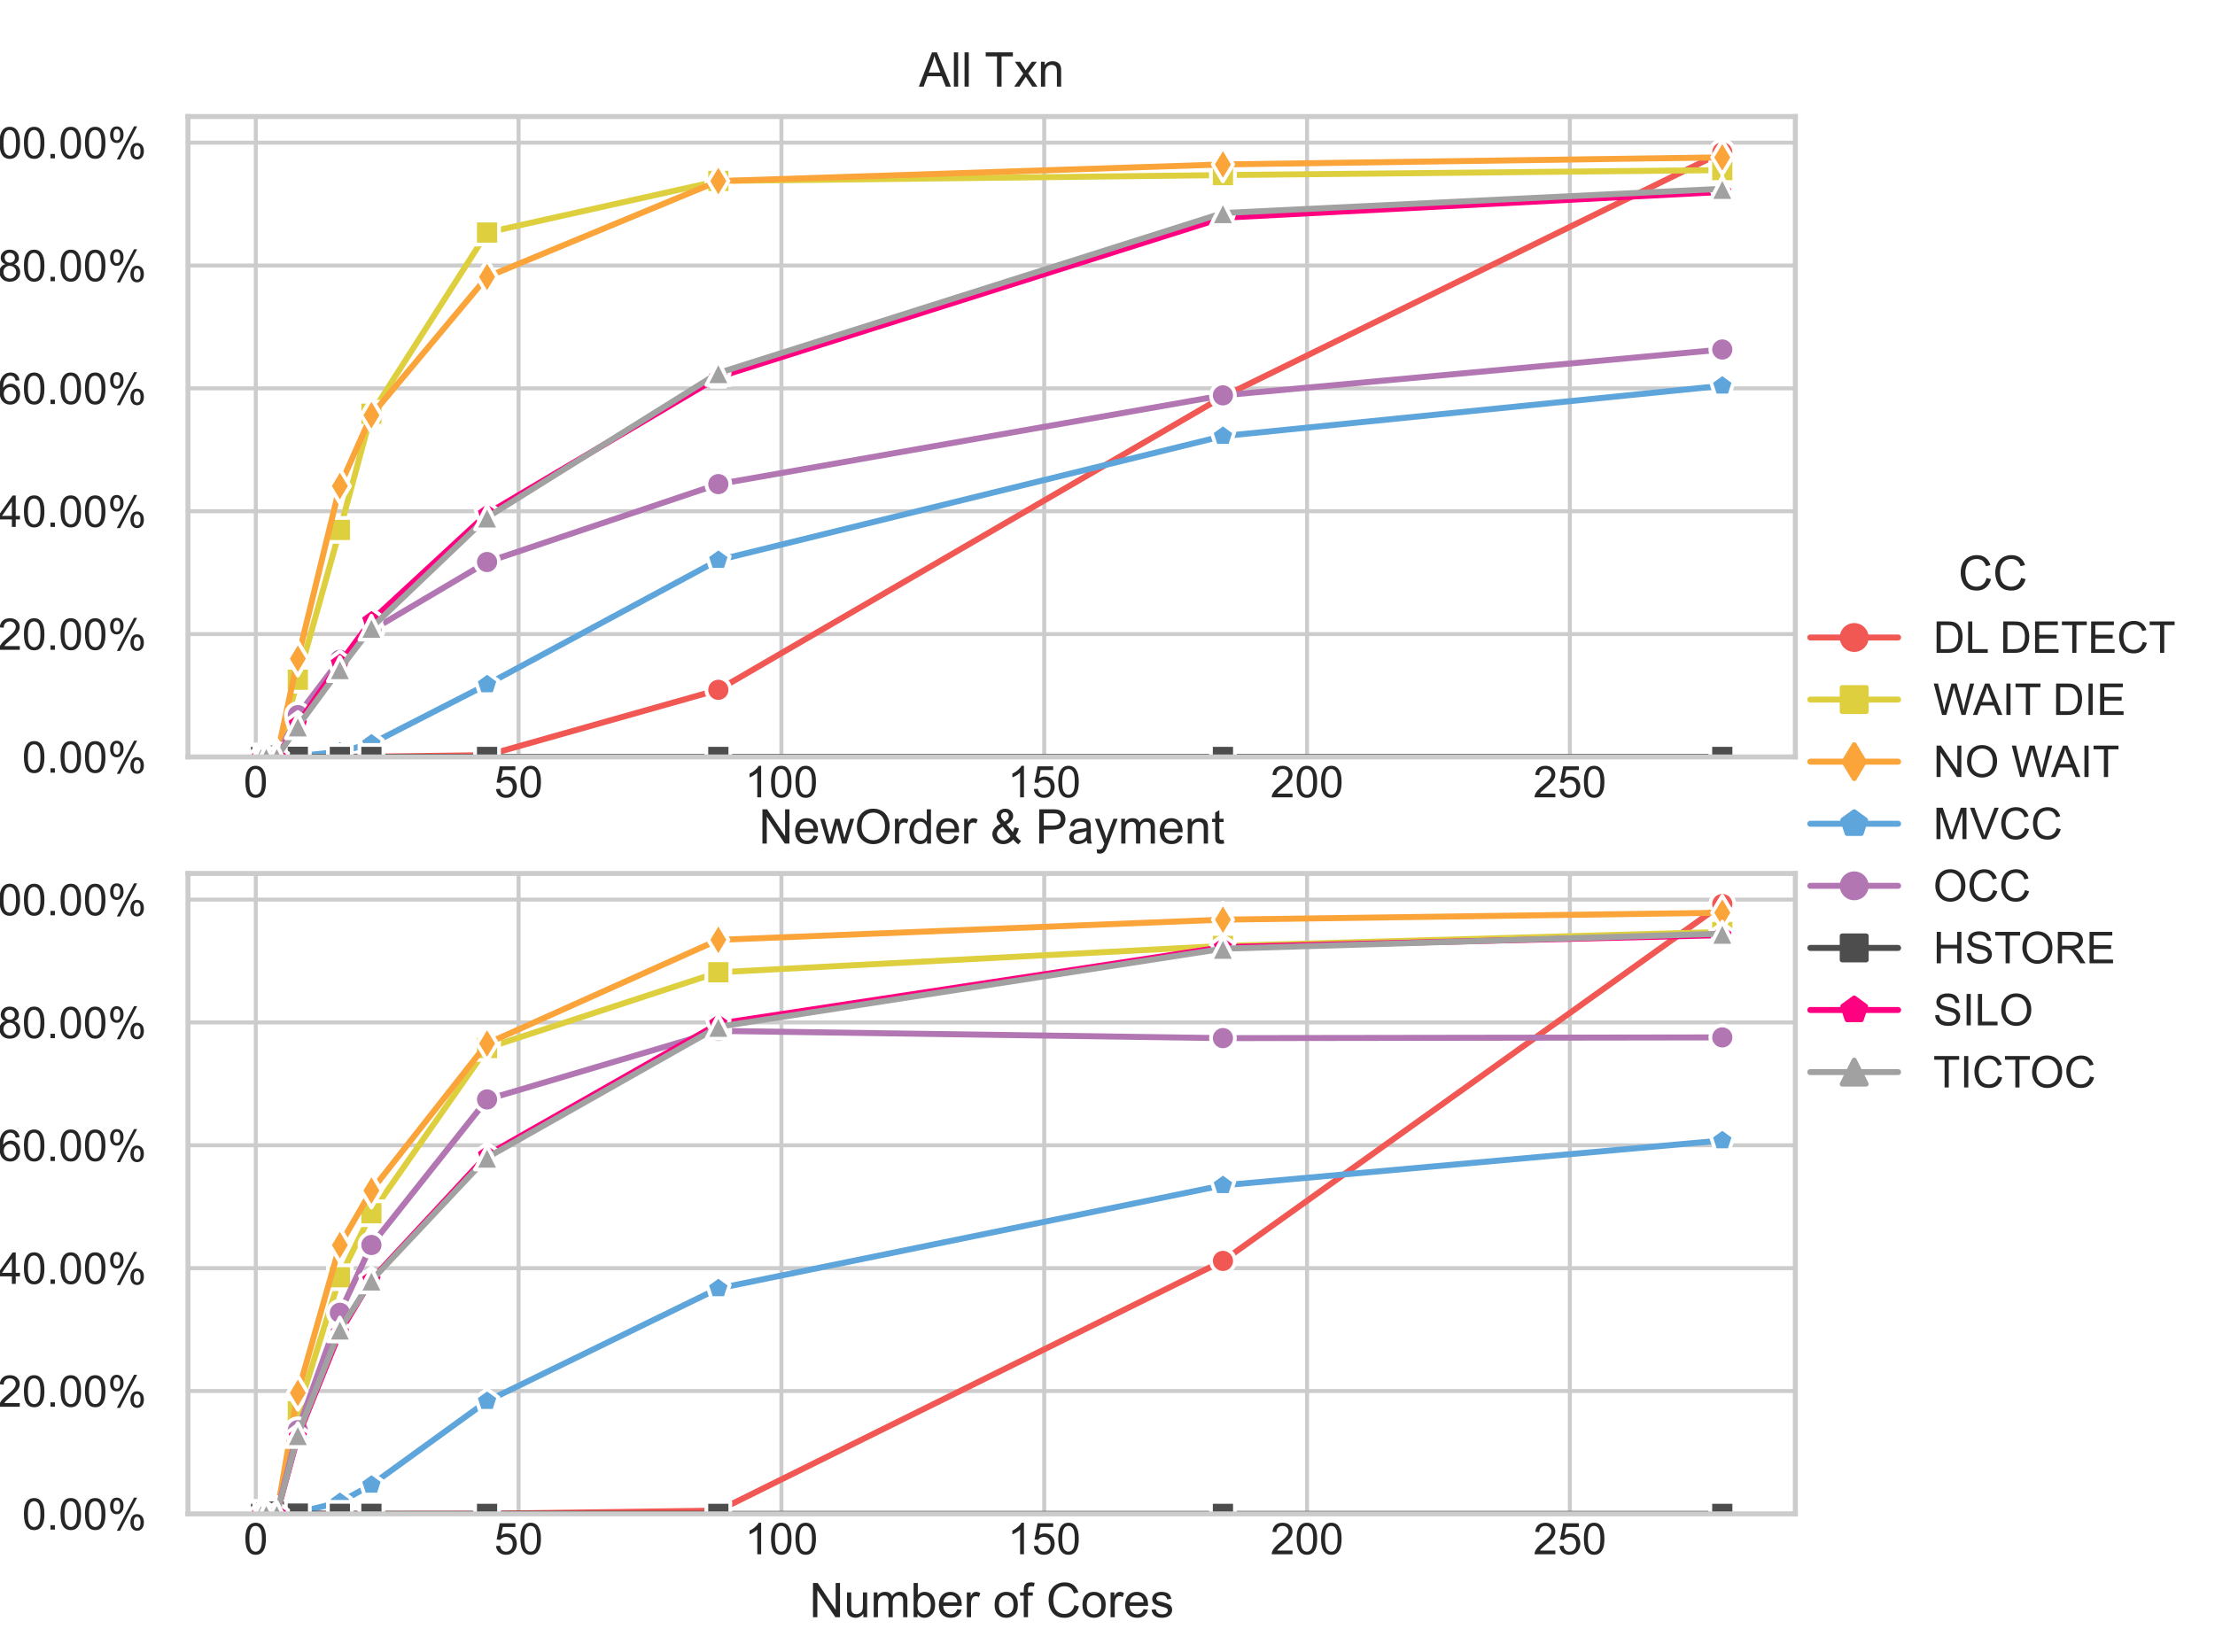 <?xml version="1.0" encoding="utf-8" standalone="no"?>
<!DOCTYPE svg PUBLIC "-//W3C//DTD SVG 1.1//EN"
  "http://www.w3.org/Graphics/SVG/1.1/DTD/svg11.dtd">
<!-- Created with matplotlib (https://matplotlib.org/) -->
<svg height="331.2pt" version="1.1" viewBox="0 0 444 331.2" width="444pt" xmlns="http://www.w3.org/2000/svg" xmlns:xlink="http://www.w3.org/1999/xlink">
 <defs>
  <style type="text/css">*{stroke-linecap:butt;stroke-linejoin:round;}</style>
 </defs>
 <g id="figure_1">
  <g id="patch_1">
   <path d="M 0 331.2 
L 444 331.2 
L 444 0 
L 0 0 
z
" style="fill:#ffffff;"/>
  </g>
  <g id="axes_1">
   <g id="patch_2">
    <path d="M 37.68 151.766 
L 359.88 151.766 
L 359.88 23.368 
L 37.68 23.368 
z
" style="fill:#ffffff;"/>
   </g>
   <g id="matplotlib.axis_1">
    <g id="xtick_1">
     <g id="line2d_1">
      <path clip-path="url(#p2ac7e724b7)" d="M 51.272 151.766 
L 51.272 23.368 
" style="fill:none;stroke:#cccccc;stroke-linecap:round;stroke-width:0.8;"/>
     </g>
     <g id="text_1">
      <!-- 0 -->
      <g style="fill:#262626;" transform="translate(48.825 159.865)scale(0.088 -0.088)">
       <defs>
        <path d="M 4.156 35.297 
Q 4.156 48 6.766 55.734 
Q 9.375 63.484 14.516 67.672 
Q 19.672 71.875 27.484 71.875 
Q 33.25 71.875 37.594 69.547 
Q 41.938 67.234 44.766 62.859 
Q 47.609 58.5 49.219 52.219 
Q 50.828 45.953 50.828 35.297 
Q 50.828 22.703 48.234 14.969 
Q 45.656 7.234 40.5 3 
Q 35.359 -1.219 27.484 -1.219 
Q 17.141 -1.219 11.234 6.203 
Q 4.156 15.141 4.156 35.297 
z
M 13.188 35.297 
Q 13.188 17.672 17.312 11.828 
Q 21.438 6 27.484 6 
Q 33.547 6 37.672 11.859 
Q 41.797 17.719 41.797 35.297 
Q 41.797 52.984 37.672 58.781 
Q 33.547 64.594 27.391 64.594 
Q 21.344 64.594 17.719 59.469 
Q 13.188 52.938 13.188 35.297 
z
" id="ArialMT-48"/>
       </defs>
       <use xlink:href="#ArialMT-48"/>
      </g>
     </g>
    </g>
    <g id="xtick_2">
     <g id="line2d_2">
      <path clip-path="url(#p2ac7e724b7)" d="M 103.953 151.766 
L 103.953 23.368 
" style="fill:none;stroke:#cccccc;stroke-linecap:round;stroke-width:0.8;"/>
     </g>
     <g id="text_2">
      <!-- 50 -->
      <g style="fill:#262626;" transform="translate(99.06 159.865)scale(0.088 -0.088)">
       <defs>
        <path d="M 4.156 18.75 
L 13.375 19.531 
Q 14.406 12.797 18.141 9.391 
Q 21.875 6 27.156 6 
Q 33.5 6 37.891 10.781 
Q 42.281 15.578 42.281 23.484 
Q 42.281 31 38.062 35.344 
Q 33.844 39.703 27 39.703 
Q 22.75 39.703 19.328 37.766 
Q 15.922 35.844 13.969 32.766 
L 5.719 33.844 
L 12.641 70.609 
L 48.25 70.609 
L 48.25 62.203 
L 19.672 62.203 
L 15.828 42.969 
Q 22.266 47.469 29.344 47.469 
Q 38.719 47.469 45.156 40.969 
Q 51.609 34.469 51.609 24.266 
Q 51.609 14.547 45.953 7.469 
Q 39.062 -1.219 27.156 -1.219 
Q 17.391 -1.219 11.203 4.25 
Q 5.031 9.719 4.156 18.75 
z
" id="ArialMT-53"/>
       </defs>
       <use xlink:href="#ArialMT-53"/>
       <use x="55.615" xlink:href="#ArialMT-48"/>
      </g>
     </g>
    </g>
    <g id="xtick_3">
     <g id="line2d_3">
      <path clip-path="url(#p2ac7e724b7)" d="M 156.635 151.766 
L 156.635 23.368 
" style="fill:none;stroke:#cccccc;stroke-linecap:round;stroke-width:0.8;"/>
     </g>
     <g id="text_3">
      <!-- 100 -->
      <g style="fill:#262626;" transform="translate(149.294 159.865)scale(0.088 -0.088)">
       <defs>
        <path d="M 37.25 0 
L 28.469 0 
L 28.469 56 
Q 25.297 52.984 20.141 49.953 
Q 14.984 46.922 10.891 45.406 
L 10.891 53.906 
Q 18.266 57.375 23.781 62.297 
Q 29.297 67.234 31.594 71.875 
L 37.25 71.875 
z
" id="ArialMT-49"/>
       </defs>
       <use xlink:href="#ArialMT-49"/>
       <use x="55.615" xlink:href="#ArialMT-48"/>
       <use x="111.23" xlink:href="#ArialMT-48"/>
      </g>
     </g>
    </g>
    <g id="xtick_4">
     <g id="line2d_4">
      <path clip-path="url(#p2ac7e724b7)" d="M 209.316 151.766 
L 209.316 23.368 
" style="fill:none;stroke:#cccccc;stroke-linecap:round;stroke-width:0.8;"/>
     </g>
     <g id="text_4">
      <!-- 150 -->
      <g style="fill:#262626;" transform="translate(201.976 159.865)scale(0.088 -0.088)">
       <use xlink:href="#ArialMT-49"/>
       <use x="55.615" xlink:href="#ArialMT-53"/>
       <use x="111.23" xlink:href="#ArialMT-48"/>
      </g>
     </g>
    </g>
    <g id="xtick_5">
     <g id="line2d_5">
      <path clip-path="url(#p2ac7e724b7)" d="M 261.998 151.766 
L 261.998 23.368 
" style="fill:none;stroke:#cccccc;stroke-linecap:round;stroke-width:0.8;"/>
     </g>
     <g id="text_5">
      <!-- 200 -->
      <g style="fill:#262626;" transform="translate(254.657 159.865)scale(0.088 -0.088)">
       <defs>
        <path d="M 50.344 8.453 
L 50.344 0 
L 3.031 0 
Q 2.938 3.172 4.047 6.109 
Q 5.859 10.938 9.828 15.625 
Q 13.812 20.312 21.344 26.469 
Q 33.016 36.031 37.109 41.625 
Q 41.219 47.219 41.219 52.203 
Q 41.219 57.422 37.469 61 
Q 33.734 64.594 27.734 64.594 
Q 21.391 64.594 17.578 60.781 
Q 13.766 56.984 13.719 50.25 
L 4.688 51.172 
Q 5.609 61.281 11.656 66.578 
Q 17.719 71.875 27.938 71.875 
Q 38.234 71.875 44.234 66.156 
Q 50.25 60.453 50.25 52 
Q 50.25 47.703 48.484 43.547 
Q 46.734 39.406 42.656 34.812 
Q 38.578 30.219 29.109 22.219 
Q 21.188 15.578 18.938 13.203 
Q 16.703 10.844 15.234 8.453 
z
" id="ArialMT-50"/>
       </defs>
       <use xlink:href="#ArialMT-50"/>
       <use x="55.615" xlink:href="#ArialMT-48"/>
       <use x="111.23" xlink:href="#ArialMT-48"/>
      </g>
     </g>
    </g>
    <g id="xtick_6">
     <g id="line2d_6">
      <path clip-path="url(#p2ac7e724b7)" d="M 314.679 151.766 
L 314.679 23.368 
" style="fill:none;stroke:#cccccc;stroke-linecap:round;stroke-width:0.8;"/>
     </g>
     <g id="text_6">
      <!-- 250 -->
      <g style="fill:#262626;" transform="translate(307.339 159.865)scale(0.088 -0.088)">
       <use xlink:href="#ArialMT-50"/>
       <use x="55.615" xlink:href="#ArialMT-53"/>
       <use x="111.23" xlink:href="#ArialMT-48"/>
      </g>
     </g>
    </g>
   </g>
   <g id="matplotlib.axis_2">
    <g id="ytick_1">
     <g id="line2d_7">
      <path clip-path="url(#p2ac7e724b7)" d="M 37.68 151.766 
L 359.88 151.766 
" style="fill:none;stroke:#cccccc;stroke-linecap:round;stroke-width:0.8;"/>
     </g>
     <g id="text_7">
      <!-- 0.00% -->
      <g style="fill:#262626;" transform="translate(4.429 154.915)scale(0.088 -0.088)">
       <defs>
        <path d="M 9.078 0 
L 9.078 10.016 
L 19.094 10.016 
L 19.094 0 
z
" id="ArialMT-46"/>
        <path d="M 5.812 54.391 
Q 5.812 62.062 9.672 67.422 
Q 13.531 72.797 20.844 72.797 
Q 27.594 72.797 32 67.984 
Q 36.422 63.188 36.422 53.859 
Q 36.422 44.781 31.953 39.875 
Q 27.484 34.969 20.953 34.969 
Q 14.453 34.969 10.125 39.797 
Q 5.812 44.625 5.812 54.391 
z
M 21.094 66.75 
Q 17.828 66.75 15.656 63.906 
Q 13.484 61.078 13.484 53.516 
Q 13.484 46.625 15.672 43.812 
Q 17.875 41.016 21.094 41.016 
Q 24.422 41.016 26.594 43.844 
Q 28.766 46.688 28.766 54.203 
Q 28.766 61.141 26.562 63.938 
Q 24.359 66.75 21.094 66.75 
z
M 21.141 -2.641 
L 60.297 72.797 
L 67.438 72.797 
L 28.422 -2.641 
z
M 52.094 16.797 
Q 52.094 24.516 55.953 29.859 
Q 59.812 35.203 67.188 35.203 
Q 73.922 35.203 78.344 30.391 
Q 82.766 25.594 82.766 16.266 
Q 82.766 7.172 78.297 2.266 
Q 73.828 -2.641 67.234 -2.641 
Q 60.75 -2.641 56.422 2.219 
Q 52.094 7.078 52.094 16.797 
z
M 67.438 29.156 
Q 64.109 29.156 61.938 26.312 
Q 59.766 23.484 59.766 15.922 
Q 59.766 9.078 61.953 6.25 
Q 64.156 3.422 67.391 3.422 
Q 70.75 3.422 72.922 6.25 
Q 75.094 9.078 75.094 16.609 
Q 75.094 23.531 72.891 26.344 
Q 70.703 29.156 67.438 29.156 
z
" id="ArialMT-37"/>
       </defs>
       <use xlink:href="#ArialMT-48"/>
       <use x="55.615" xlink:href="#ArialMT-46"/>
       <use x="83.398" xlink:href="#ArialMT-48"/>
       <use x="139.014" xlink:href="#ArialMT-48"/>
       <use x="194.629" xlink:href="#ArialMT-37"/>
      </g>
     </g>
    </g>
    <g id="ytick_2">
     <g id="line2d_8">
      <path clip-path="url(#p2ac7e724b7)" d="M 37.68 127.133 
L 359.88 127.133 
" style="fill:none;stroke:#cccccc;stroke-linecap:round;stroke-width:0.8;"/>
     </g>
     <g id="text_8">
      <!-- 20.00% -->
      <g style="fill:#262626;" transform="translate(-0.464 130.282)scale(0.088 -0.088)">
       <use xlink:href="#ArialMT-50"/>
       <use x="55.615" xlink:href="#ArialMT-48"/>
       <use x="111.23" xlink:href="#ArialMT-46"/>
       <use x="139.014" xlink:href="#ArialMT-48"/>
       <use x="194.629" xlink:href="#ArialMT-48"/>
       <use x="250.244" xlink:href="#ArialMT-37"/>
      </g>
     </g>
    </g>
    <g id="ytick_3">
     <g id="line2d_9">
      <path clip-path="url(#p2ac7e724b7)" d="M 37.68 102.499 
L 359.88 102.499 
" style="fill:none;stroke:#cccccc;stroke-linecap:round;stroke-width:0.8;"/>
     </g>
     <g id="text_9">
      <!-- 40.00% -->
      <g style="fill:#262626;" transform="translate(-0.464 105.649)scale(0.088 -0.088)">
       <defs>
        <path d="M 32.328 0 
L 32.328 17.141 
L 1.266 17.141 
L 1.266 25.203 
L 33.938 71.578 
L 41.109 71.578 
L 41.109 25.203 
L 50.781 25.203 
L 50.781 17.141 
L 41.109 17.141 
L 41.109 0 
z
M 32.328 25.203 
L 32.328 57.469 
L 9.906 25.203 
z
" id="ArialMT-52"/>
       </defs>
       <use xlink:href="#ArialMT-52"/>
       <use x="55.615" xlink:href="#ArialMT-48"/>
       <use x="111.23" xlink:href="#ArialMT-46"/>
       <use x="139.014" xlink:href="#ArialMT-48"/>
       <use x="194.629" xlink:href="#ArialMT-48"/>
       <use x="250.244" xlink:href="#ArialMT-37"/>
      </g>
     </g>
    </g>
    <g id="ytick_4">
     <g id="line2d_10">
      <path clip-path="url(#p2ac7e724b7)" d="M 37.68 77.866 
L 359.88 77.866 
" style="fill:none;stroke:#cccccc;stroke-linecap:round;stroke-width:0.8;"/>
     </g>
     <g id="text_10">
      <!-- 60.00% -->
      <g style="fill:#262626;" transform="translate(-0.464 81.016)scale(0.088 -0.088)">
       <defs>
        <path d="M 49.75 54.047 
L 41.016 53.375 
Q 39.844 58.547 37.703 60.891 
Q 34.125 64.656 28.906 64.656 
Q 24.703 64.656 21.531 62.312 
Q 17.391 59.281 14.984 53.469 
Q 12.594 47.656 12.5 36.922 
Q 15.672 41.75 20.266 44.094 
Q 24.859 46.438 29.891 46.438 
Q 38.672 46.438 44.844 39.969 
Q 51.031 33.5 51.031 23.25 
Q 51.031 16.5 48.125 10.719 
Q 45.219 4.938 40.141 1.859 
Q 35.062 -1.219 28.609 -1.219 
Q 17.625 -1.219 10.688 6.859 
Q 3.766 14.938 3.766 33.5 
Q 3.766 54.25 11.422 63.672 
Q 18.109 71.875 29.438 71.875 
Q 37.891 71.875 43.281 67.141 
Q 48.688 62.406 49.75 54.047 
z
M 13.875 23.188 
Q 13.875 18.656 15.797 14.5 
Q 17.719 10.359 21.188 8.172 
Q 24.656 6 28.469 6 
Q 34.031 6 38.031 10.484 
Q 42.047 14.984 42.047 22.703 
Q 42.047 30.125 38.078 34.391 
Q 34.125 38.672 28.125 38.672 
Q 22.172 38.672 18.016 34.391 
Q 13.875 30.125 13.875 23.188 
z
" id="ArialMT-54"/>
       </defs>
       <use xlink:href="#ArialMT-54"/>
       <use x="55.615" xlink:href="#ArialMT-48"/>
       <use x="111.23" xlink:href="#ArialMT-46"/>
       <use x="139.014" xlink:href="#ArialMT-48"/>
       <use x="194.629" xlink:href="#ArialMT-48"/>
       <use x="250.244" xlink:href="#ArialMT-37"/>
      </g>
     </g>
    </g>
    <g id="ytick_5">
     <g id="line2d_11">
      <path clip-path="url(#p2ac7e724b7)" d="M 37.68 53.233 
L 359.88 53.233 
" style="fill:none;stroke:#cccccc;stroke-linecap:round;stroke-width:0.8;"/>
     </g>
     <g id="text_11">
      <!-- 80.00% -->
      <g style="fill:#262626;" transform="translate(-0.464 56.382)scale(0.088 -0.088)">
       <defs>
        <path d="M 17.672 38.812 
Q 12.203 40.828 9.562 44.531 
Q 6.938 48.25 6.938 53.422 
Q 6.938 61.234 12.547 66.547 
Q 18.172 71.875 27.484 71.875 
Q 36.859 71.875 42.578 66.422 
Q 48.297 60.984 48.297 53.172 
Q 48.297 48.188 45.672 44.5 
Q 43.062 40.828 37.75 38.812 
Q 44.344 36.672 47.781 31.875 
Q 51.219 27.094 51.219 20.453 
Q 51.219 11.281 44.719 5.031 
Q 38.234 -1.219 27.641 -1.219 
Q 17.047 -1.219 10.547 5.047 
Q 4.047 11.328 4.047 20.703 
Q 4.047 27.688 7.594 32.391 
Q 11.141 37.109 17.672 38.812 
z
M 15.922 53.719 
Q 15.922 48.641 19.188 45.406 
Q 22.469 42.188 27.688 42.188 
Q 32.766 42.188 36.016 45.375 
Q 39.266 48.578 39.266 53.219 
Q 39.266 58.062 35.906 61.359 
Q 32.562 64.656 27.594 64.656 
Q 22.562 64.656 19.234 61.422 
Q 15.922 58.203 15.922 53.719 
z
M 13.094 20.656 
Q 13.094 16.891 14.875 13.375 
Q 16.656 9.859 20.172 7.922 
Q 23.688 6 27.734 6 
Q 34.031 6 38.125 10.047 
Q 42.234 14.109 42.234 20.359 
Q 42.234 26.703 38.016 30.859 
Q 33.797 35.016 27.438 35.016 
Q 21.234 35.016 17.156 30.906 
Q 13.094 26.812 13.094 20.656 
z
" id="ArialMT-56"/>
       </defs>
       <use xlink:href="#ArialMT-56"/>
       <use x="55.615" xlink:href="#ArialMT-48"/>
       <use x="111.23" xlink:href="#ArialMT-46"/>
       <use x="139.014" xlink:href="#ArialMT-48"/>
       <use x="194.629" xlink:href="#ArialMT-48"/>
       <use x="250.244" xlink:href="#ArialMT-37"/>
      </g>
     </g>
    </g>
    <g id="ytick_6">
     <g id="line2d_12">
      <path clip-path="url(#p2ac7e724b7)" d="M 37.68 28.6 
L 359.88 28.6 
" style="fill:none;stroke:#cccccc;stroke-linecap:round;stroke-width:0.8;"/>
     </g>
     <g id="text_12">
      <!-- 100.00% -->
      <g style="fill:#262626;" transform="translate(-5.358 31.749)scale(0.088 -0.088)">
       <use xlink:href="#ArialMT-49"/>
       <use x="55.615" xlink:href="#ArialMT-48"/>
       <use x="111.23" xlink:href="#ArialMT-48"/>
       <use x="166.846" xlink:href="#ArialMT-46"/>
       <use x="194.629" xlink:href="#ArialMT-48"/>
       <use x="250.244" xlink:href="#ArialMT-48"/>
       <use x="305.859" xlink:href="#ArialMT-37"/>
      </g>
     </g>
    </g>
    <g id="text_13">
     <!-- Abort/Total -->
     <g style="fill:#262626;" transform="translate(-11.266 110.509)rotate(-90)scale(0.096 -0.096)">
      <defs>
       <path d="M -0.141 0 
L 27.344 71.578 
L 37.547 71.578 
L 66.844 0 
L 56.062 0 
L 47.703 21.688 
L 17.781 21.688 
L 9.906 0 
z
M 20.516 29.391 
L 44.781 29.391 
L 37.312 49.219 
Q 33.891 58.25 32.234 64.062 
Q 30.859 57.172 28.375 50.391 
z
" id="ArialMT-65"/>
       <path d="M 14.703 0 
L 6.547 0 
L 6.547 71.578 
L 15.328 71.578 
L 15.328 46.047 
Q 20.906 53.031 29.547 53.031 
Q 34.328 53.031 38.594 51.094 
Q 42.875 49.172 45.625 45.672 
Q 48.391 42.188 49.953 37.25 
Q 51.516 32.328 51.516 26.703 
Q 51.516 13.375 44.922 6.094 
Q 38.328 -1.172 29.109 -1.172 
Q 19.922 -1.172 14.703 6.5 
z
M 14.594 26.312 
Q 14.594 17 17.141 12.844 
Q 21.297 6.062 28.375 6.062 
Q 34.125 6.062 38.328 11.062 
Q 42.531 16.062 42.531 25.984 
Q 42.531 36.141 38.5 40.969 
Q 34.469 45.797 28.766 45.797 
Q 23 45.797 18.797 40.797 
Q 14.594 35.797 14.594 26.312 
z
" id="ArialMT-98"/>
       <path d="M 3.328 25.922 
Q 3.328 40.328 11.328 47.266 
Q 18.016 53.031 27.641 53.031 
Q 38.328 53.031 45.109 46.016 
Q 51.906 39.016 51.906 26.656 
Q 51.906 16.656 48.906 10.906 
Q 45.906 5.172 40.156 2 
Q 34.422 -1.172 27.641 -1.172 
Q 16.75 -1.172 10.031 5.812 
Q 3.328 12.797 3.328 25.922 
z
M 12.359 25.922 
Q 12.359 15.969 16.703 11.016 
Q 21.047 6.062 27.641 6.062 
Q 34.188 6.062 38.531 11.031 
Q 42.875 16.016 42.875 26.219 
Q 42.875 35.844 38.5 40.797 
Q 34.125 45.75 27.641 45.75 
Q 21.047 45.75 16.703 40.812 
Q 12.359 35.891 12.359 25.922 
z
" id="ArialMT-111"/>
       <path d="M 6.5 0 
L 6.5 51.859 
L 14.406 51.859 
L 14.406 44 
Q 17.438 49.516 20 51.266 
Q 22.562 53.031 25.641 53.031 
Q 30.078 53.031 34.672 50.203 
L 31.641 42.047 
Q 28.422 43.953 25.203 43.953 
Q 22.312 43.953 20.016 42.219 
Q 17.719 40.484 16.75 37.406 
Q 15.281 32.719 15.281 27.156 
L 15.281 0 
z
" id="ArialMT-114"/>
       <path d="M 25.781 7.859 
L 27.047 0.094 
Q 23.344 -0.688 20.406 -0.688 
Q 15.625 -0.688 12.984 0.828 
Q 10.359 2.344 9.281 4.812 
Q 8.203 7.281 8.203 15.188 
L 8.203 45.016 
L 1.766 45.016 
L 1.766 51.859 
L 8.203 51.859 
L 8.203 64.703 
L 16.938 69.969 
L 16.938 51.859 
L 25.781 51.859 
L 25.781 45.016 
L 16.938 45.016 
L 16.938 14.703 
Q 16.938 10.938 17.406 9.859 
Q 17.875 8.797 18.922 8.156 
Q 19.969 7.516 21.922 7.516 
Q 23.391 7.516 25.781 7.859 
z
" id="ArialMT-116"/>
       <path d="M 0 -1.219 
L 20.75 72.797 
L 27.781 72.797 
L 7.078 -1.219 
z
" id="ArialMT-47"/>
       <path d="M 25.922 0 
L 25.922 63.141 
L 2.344 63.141 
L 2.344 71.578 
L 59.078 71.578 
L 59.078 63.141 
L 35.406 63.141 
L 35.406 0 
z
" id="ArialMT-84"/>
       <path d="M 40.438 6.391 
Q 35.547 2.25 31.031 0.531 
Q 26.516 -1.172 21.344 -1.172 
Q 12.797 -1.172 8.203 3 
Q 3.609 7.172 3.609 13.672 
Q 3.609 17.484 5.344 20.625 
Q 7.078 23.781 9.891 25.688 
Q 12.703 27.594 16.219 28.562 
Q 18.797 29.25 24.031 29.891 
Q 34.672 31.156 39.703 32.906 
Q 39.75 34.719 39.75 35.203 
Q 39.75 40.578 37.25 42.781 
Q 33.891 45.75 27.25 45.75 
Q 21.047 45.75 18.094 43.578 
Q 15.141 41.406 13.719 35.891 
L 5.125 37.062 
Q 6.297 42.578 8.984 45.969 
Q 11.672 49.359 16.75 51.188 
Q 21.828 53.031 28.516 53.031 
Q 35.156 53.031 39.297 51.469 
Q 43.453 49.906 45.406 47.531 
Q 47.359 45.172 48.141 41.547 
Q 48.578 39.312 48.578 33.453 
L 48.578 21.734 
Q 48.578 9.469 49.141 6.219 
Q 49.703 2.984 51.375 0 
L 42.188 0 
Q 40.828 2.734 40.438 6.391 
z
M 39.703 26.031 
Q 34.906 24.078 25.344 22.703 
Q 19.922 21.922 17.672 20.938 
Q 15.438 19.969 14.203 18.094 
Q 12.984 16.219 12.984 13.922 
Q 12.984 10.406 15.641 8.062 
Q 18.312 5.719 23.438 5.719 
Q 28.516 5.719 32.469 7.938 
Q 36.422 10.156 38.281 14.016 
Q 39.703 17 39.703 22.797 
z
" id="ArialMT-97"/>
       <path d="M 6.391 0 
L 6.391 71.578 
L 15.188 71.578 
L 15.188 0 
z
" id="ArialMT-108"/>
      </defs>
      <use xlink:href="#ArialMT-65"/>
      <use x="66.699" xlink:href="#ArialMT-98"/>
      <use x="122.314" xlink:href="#ArialMT-111"/>
      <use x="177.93" xlink:href="#ArialMT-114"/>
      <use x="211.23" xlink:href="#ArialMT-116"/>
      <use x="239.014" xlink:href="#ArialMT-47"/>
      <use x="266.797" xlink:href="#ArialMT-84"/>
      <use x="316.756" xlink:href="#ArialMT-111"/>
      <use x="372.371" xlink:href="#ArialMT-116"/>
      <use x="400.154" xlink:href="#ArialMT-97"/>
      <use x="455.77" xlink:href="#ArialMT-108"/>
     </g>
    </g>
   </g>
   <g id="line2d_13">
    <path clip-path="url(#p2ac7e724b7)" d="M 52.325 151.766 
L 53.379 151.766 
L 55.486 151.766 
L 59.701 151.738 
L 68.13 151.71 
L 74.452 151.703 
L 97.632 151.411 
L 143.991 138.307 
L 245.14 79.532 
L 345.235 30.528 
" style="fill:none;stroke:#f15854;stroke-linecap:round;stroke-width:1.2;"/>
    <defs>
     <path d="M 0 2.4 
C 0.636 2.4 1.247 2.147 1.697 1.697 
C 2.147 1.247 2.4 0.636 2.4 0 
C 2.4 -0.636 2.147 -1.247 1.697 -1.697 
C 1.247 -2.147 0.636 -2.4 0 -2.4 
C -0.636 -2.4 -1.247 -2.147 -1.697 -1.697 
C -2.147 -1.247 -2.4 -0.636 -2.4 0 
C -2.4 0.636 -2.147 1.247 -1.697 1.697 
C -1.247 2.147 -0.636 2.4 0 2.4 
z
" id="m4c5460692a" style="stroke:#ffffff;stroke-width:0.75;"/>
    </defs>
    <g clip-path="url(#p2ac7e724b7)">
     <use style="fill:#f15854;stroke:#ffffff;stroke-width:0.75;" x="52.325" xlink:href="#m4c5460692a" y="151.766"/>
     <use style="fill:#f15854;stroke:#ffffff;stroke-width:0.75;" x="53.379" xlink:href="#m4c5460692a" y="151.766"/>
     <use style="fill:#f15854;stroke:#ffffff;stroke-width:0.75;" x="55.486" xlink:href="#m4c5460692a" y="151.766"/>
     <use style="fill:#f15854;stroke:#ffffff;stroke-width:0.75;" x="59.701" xlink:href="#m4c5460692a" y="151.738"/>
     <use style="fill:#f15854;stroke:#ffffff;stroke-width:0.75;" x="68.13" xlink:href="#m4c5460692a" y="151.71"/>
     <use style="fill:#f15854;stroke:#ffffff;stroke-width:0.75;" x="74.452" xlink:href="#m4c5460692a" y="151.703"/>
     <use style="fill:#f15854;stroke:#ffffff;stroke-width:0.75;" x="97.632" xlink:href="#m4c5460692a" y="151.411"/>
     <use style="fill:#f15854;stroke:#ffffff;stroke-width:0.75;" x="143.991" xlink:href="#m4c5460692a" y="138.307"/>
     <use style="fill:#f15854;stroke:#ffffff;stroke-width:0.75;" x="245.14" xlink:href="#m4c5460692a" y="79.532"/>
     <use style="fill:#f15854;stroke:#ffffff;stroke-width:0.75;" x="345.235" xlink:href="#m4c5460692a" y="30.528"/>
    </g>
   </g>
   <g id="line2d_14">
    <path clip-path="url(#p2ac7e724b7)" d="M 52.325 151.766 
L 53.379 151.759 
L 55.486 151.741 
L 59.701 136.288 
L 68.13 106.251 
L 74.452 82.946 
L 97.632 46.629 
L 143.991 36.282 
L 245.14 35.103 
L 345.235 34.103 
" style="fill:none;stroke:#decf3f;stroke-linecap:round;stroke-width:1.2;"/>
    <defs>
     <path d="M -2.4 2.4 
L 2.4 2.4 
L 2.4 -2.4 
L -2.4 -2.4 
z
" id="m199e232c4b" style="stroke:#ffffff;stroke-linejoin:miter;stroke-width:0.75;"/>
    </defs>
    <g clip-path="url(#p2ac7e724b7)">
     <use style="fill:#decf3f;stroke:#ffffff;stroke-linejoin:miter;stroke-width:0.75;" x="52.325" xlink:href="#m199e232c4b" y="151.766"/>
     <use style="fill:#decf3f;stroke:#ffffff;stroke-linejoin:miter;stroke-width:0.75;" x="53.379" xlink:href="#m199e232c4b" y="151.759"/>
     <use style="fill:#decf3f;stroke:#ffffff;stroke-linejoin:miter;stroke-width:0.75;" x="55.486" xlink:href="#m199e232c4b" y="151.741"/>
     <use style="fill:#decf3f;stroke:#ffffff;stroke-linejoin:miter;stroke-width:0.75;" x="59.701" xlink:href="#m199e232c4b" y="136.288"/>
     <use style="fill:#decf3f;stroke:#ffffff;stroke-linejoin:miter;stroke-width:0.75;" x="68.13" xlink:href="#m199e232c4b" y="106.251"/>
     <use style="fill:#decf3f;stroke:#ffffff;stroke-linejoin:miter;stroke-width:0.75;" x="74.452" xlink:href="#m199e232c4b" y="82.946"/>
     <use style="fill:#decf3f;stroke:#ffffff;stroke-linejoin:miter;stroke-width:0.75;" x="97.632" xlink:href="#m199e232c4b" y="46.629"/>
     <use style="fill:#decf3f;stroke:#ffffff;stroke-linejoin:miter;stroke-width:0.75;" x="143.991" xlink:href="#m199e232c4b" y="36.282"/>
     <use style="fill:#decf3f;stroke:#ffffff;stroke-linejoin:miter;stroke-width:0.75;" x="245.14" xlink:href="#m199e232c4b" y="35.103"/>
     <use style="fill:#decf3f;stroke:#ffffff;stroke-linejoin:miter;stroke-width:0.75;" x="345.235" xlink:href="#m199e232c4b" y="34.103"/>
    </g>
   </g>
   <g id="line2d_15">
    <path clip-path="url(#p2ac7e724b7)" d="M 52.325 151.766 
L 53.379 151.757 
L 55.486 151.738 
L 59.701 132.064 
L 68.13 97.45 
L 74.452 83.249 
L 97.632 55.517 
L 143.991 36.307 
L 245.14 32.968 
L 345.235 31.551 
" style="fill:none;stroke:#faa43a;stroke-linecap:round;stroke-width:1.2;"/>
    <defs>
     <path d="M 0 3.394 
L 2.036 0 
L 0 -3.394 
L -2.036 0 
z
" id="m1c67ed6f4d" style="stroke:#ffffff;stroke-linejoin:miter;stroke-width:0.75;"/>
    </defs>
    <g clip-path="url(#p2ac7e724b7)">
     <use style="fill:#faa43a;stroke:#ffffff;stroke-linejoin:miter;stroke-width:0.75;" x="52.325" xlink:href="#m1c67ed6f4d" y="151.766"/>
     <use style="fill:#faa43a;stroke:#ffffff;stroke-linejoin:miter;stroke-width:0.75;" x="53.379" xlink:href="#m1c67ed6f4d" y="151.757"/>
     <use style="fill:#faa43a;stroke:#ffffff;stroke-linejoin:miter;stroke-width:0.75;" x="55.486" xlink:href="#m1c67ed6f4d" y="151.738"/>
     <use style="fill:#faa43a;stroke:#ffffff;stroke-linejoin:miter;stroke-width:0.75;" x="59.701" xlink:href="#m1c67ed6f4d" y="132.064"/>
     <use style="fill:#faa43a;stroke:#ffffff;stroke-linejoin:miter;stroke-width:0.75;" x="68.13" xlink:href="#m1c67ed6f4d" y="97.45"/>
     <use style="fill:#faa43a;stroke:#ffffff;stroke-linejoin:miter;stroke-width:0.75;" x="74.452" xlink:href="#m1c67ed6f4d" y="83.249"/>
     <use style="fill:#faa43a;stroke:#ffffff;stroke-linejoin:miter;stroke-width:0.75;" x="97.632" xlink:href="#m1c67ed6f4d" y="55.517"/>
     <use style="fill:#faa43a;stroke:#ffffff;stroke-linejoin:miter;stroke-width:0.75;" x="143.991" xlink:href="#m1c67ed6f4d" y="36.307"/>
     <use style="fill:#faa43a;stroke:#ffffff;stroke-linejoin:miter;stroke-width:0.75;" x="245.14" xlink:href="#m1c67ed6f4d" y="32.968"/>
     <use style="fill:#faa43a;stroke:#ffffff;stroke-linejoin:miter;stroke-width:0.75;" x="345.235" xlink:href="#m1c67ed6f4d" y="31.551"/>
    </g>
   </g>
   <g id="line2d_16">
    <path clip-path="url(#p2ac7e724b7)" d="M 52.325 151.766 
L 53.379 151.765 
L 55.486 151.765 
L 59.701 151.615 
L 68.13 150.711 
L 74.452 149.1 
L 97.632 137.233 
L 143.991 112.3 
L 245.14 87.435 
L 345.235 77.351 
" style="fill:none;stroke:#5da5da;stroke-linecap:round;stroke-width:1.2;"/>
    <defs>
     <path d="M 0 -2.4 
L -2.283 -0.742 
L -1.411 1.942 
L 1.411 1.942 
L 2.283 -0.742 
z
" id="mb665719554" style="stroke:#ffffff;stroke-linejoin:miter;stroke-width:0.75;"/>
    </defs>
    <g clip-path="url(#p2ac7e724b7)">
     <use style="fill:#5da5da;stroke:#ffffff;stroke-linejoin:miter;stroke-width:0.75;" x="52.325" xlink:href="#mb665719554" y="151.766"/>
     <use style="fill:#5da5da;stroke:#ffffff;stroke-linejoin:miter;stroke-width:0.75;" x="53.379" xlink:href="#mb665719554" y="151.765"/>
     <use style="fill:#5da5da;stroke:#ffffff;stroke-linejoin:miter;stroke-width:0.75;" x="55.486" xlink:href="#mb665719554" y="151.765"/>
     <use style="fill:#5da5da;stroke:#ffffff;stroke-linejoin:miter;stroke-width:0.75;" x="59.701" xlink:href="#mb665719554" y="151.615"/>
     <use style="fill:#5da5da;stroke:#ffffff;stroke-linejoin:miter;stroke-width:0.75;" x="68.13" xlink:href="#mb665719554" y="150.711"/>
     <use style="fill:#5da5da;stroke:#ffffff;stroke-linejoin:miter;stroke-width:0.75;" x="74.452" xlink:href="#mb665719554" y="149.1"/>
     <use style="fill:#5da5da;stroke:#ffffff;stroke-linejoin:miter;stroke-width:0.75;" x="97.632" xlink:href="#mb665719554" y="137.233"/>
     <use style="fill:#5da5da;stroke:#ffffff;stroke-linejoin:miter;stroke-width:0.75;" x="143.991" xlink:href="#mb665719554" y="112.3"/>
     <use style="fill:#5da5da;stroke:#ffffff;stroke-linejoin:miter;stroke-width:0.75;" x="245.14" xlink:href="#mb665719554" y="87.435"/>
     <use style="fill:#5da5da;stroke:#ffffff;stroke-linejoin:miter;stroke-width:0.75;" x="345.235" xlink:href="#mb665719554" y="77.351"/>
    </g>
   </g>
   <g id="line2d_17">
    <path clip-path="url(#p2ac7e724b7)" d="M 52.325 151.766 
L 53.379 151.749 
L 55.486 151.713 
L 59.701 143.383 
L 68.13 132.283 
L 74.452 126.391 
L 97.632 112.684 
L 143.991 97.064 
L 245.14 79.268 
L 345.235 70.075 
" style="fill:none;stroke:#b276b2;stroke-linecap:round;stroke-width:1.2;"/>
    <defs>
     <path d="M 0 2.4 
C 0.636 2.4 1.247 2.147 1.697 1.697 
C 2.147 1.247 2.4 0.636 2.4 0 
C 2.4 -0.636 2.147 -1.247 1.697 -1.697 
C 1.247 -2.147 0.636 -2.4 0 -2.4 
C -0.636 -2.4 -1.247 -2.147 -1.697 -1.697 
C -2.147 -1.247 -2.4 -0.636 -2.4 0 
C -2.4 0.636 -2.147 1.247 -1.697 1.697 
C -1.247 2.147 -0.636 2.4 0 2.4 
z
" id="m7dc61b2139" style="stroke:#ffffff;stroke-width:0.75;"/>
    </defs>
    <g clip-path="url(#p2ac7e724b7)">
     <use style="fill:#b276b2;stroke:#ffffff;stroke-width:0.75;" x="52.325" xlink:href="#m7dc61b2139" y="151.766"/>
     <use style="fill:#b276b2;stroke:#ffffff;stroke-width:0.75;" x="53.379" xlink:href="#m7dc61b2139" y="151.749"/>
     <use style="fill:#b276b2;stroke:#ffffff;stroke-width:0.75;" x="55.486" xlink:href="#m7dc61b2139" y="151.713"/>
     <use style="fill:#b276b2;stroke:#ffffff;stroke-width:0.75;" x="59.701" xlink:href="#m7dc61b2139" y="143.383"/>
     <use style="fill:#b276b2;stroke:#ffffff;stroke-width:0.75;" x="68.13" xlink:href="#m7dc61b2139" y="132.283"/>
     <use style="fill:#b276b2;stroke:#ffffff;stroke-width:0.75;" x="74.452" xlink:href="#m7dc61b2139" y="126.391"/>
     <use style="fill:#b276b2;stroke:#ffffff;stroke-width:0.75;" x="97.632" xlink:href="#m7dc61b2139" y="112.684"/>
     <use style="fill:#b276b2;stroke:#ffffff;stroke-width:0.75;" x="143.991" xlink:href="#m7dc61b2139" y="97.064"/>
     <use style="fill:#b276b2;stroke:#ffffff;stroke-width:0.75;" x="245.14" xlink:href="#m7dc61b2139" y="79.268"/>
     <use style="fill:#b276b2;stroke:#ffffff;stroke-width:0.75;" x="345.235" xlink:href="#m7dc61b2139" y="70.075"/>
    </g>
   </g>
   <g id="line2d_18">
    <path clip-path="url(#p2ac7e724b7)" d="M 52.325 151.766 
L 53.379 151.686 
L 55.486 151.51 
L 59.701 151.745 
L 68.13 151.76 
L 74.452 151.763 
L 97.632 151.766 
L 143.991 151.766 
L 245.14 151.766 
L 345.235 151.766 
" style="fill:none;stroke:#4d4d4d;stroke-linecap:round;stroke-width:1.2;"/>
    <defs>
     <path d="M -2.4 2.4 
L 2.4 2.4 
L 2.4 -2.4 
L -2.4 -2.4 
z
" id="m502fbb15ed" style="stroke:#ffffff;stroke-linejoin:miter;stroke-width:0.75;"/>
    </defs>
    <g clip-path="url(#p2ac7e724b7)">
     <use style="fill:#4d4d4d;stroke:#ffffff;stroke-linejoin:miter;stroke-width:0.75;" x="52.325" xlink:href="#m502fbb15ed" y="151.766"/>
     <use style="fill:#4d4d4d;stroke:#ffffff;stroke-linejoin:miter;stroke-width:0.75;" x="53.379" xlink:href="#m502fbb15ed" y="151.686"/>
     <use style="fill:#4d4d4d;stroke:#ffffff;stroke-linejoin:miter;stroke-width:0.75;" x="55.486" xlink:href="#m502fbb15ed" y="151.51"/>
     <use style="fill:#4d4d4d;stroke:#ffffff;stroke-linejoin:miter;stroke-width:0.75;" x="59.701" xlink:href="#m502fbb15ed" y="151.745"/>
     <use style="fill:#4d4d4d;stroke:#ffffff;stroke-linejoin:miter;stroke-width:0.75;" x="68.13" xlink:href="#m502fbb15ed" y="151.76"/>
     <use style="fill:#4d4d4d;stroke:#ffffff;stroke-linejoin:miter;stroke-width:0.75;" x="74.452" xlink:href="#m502fbb15ed" y="151.763"/>
     <use style="fill:#4d4d4d;stroke:#ffffff;stroke-linejoin:miter;stroke-width:0.75;" x="97.632" xlink:href="#m502fbb15ed" y="151.766"/>
     <use style="fill:#4d4d4d;stroke:#ffffff;stroke-linejoin:miter;stroke-width:0.75;" x="143.991" xlink:href="#m502fbb15ed" y="151.766"/>
     <use style="fill:#4d4d4d;stroke:#ffffff;stroke-linejoin:miter;stroke-width:0.75;" x="245.14" xlink:href="#m502fbb15ed" y="151.766"/>
     <use style="fill:#4d4d4d;stroke:#ffffff;stroke-linejoin:miter;stroke-width:0.75;" x="345.235" xlink:href="#m502fbb15ed" y="151.766"/>
    </g>
   </g>
   <g id="line2d_19">
    <path clip-path="url(#p2ac7e724b7)" d="M 52.325 151.766 
L 53.379 151.765 
L 55.486 151.762 
L 59.701 145.148 
L 68.13 132.985 
L 74.452 124.428 
L 97.632 103.015 
L 143.991 75.602 
L 245.14 43.652 
L 345.235 38.477 
" style="fill:none;stroke:#ff0080;stroke-linecap:round;stroke-width:1.2;"/>
    <defs>
     <path d="M 0 -2.4 
L -2.283 -0.742 
L -1.411 1.942 
L 1.411 1.942 
L 2.283 -0.742 
z
" id="md3bb3d2aa8" style="stroke:#ffffff;stroke-linejoin:miter;stroke-width:0.75;"/>
    </defs>
    <g clip-path="url(#p2ac7e724b7)">
     <use style="fill:#ff0080;stroke:#ffffff;stroke-linejoin:miter;stroke-width:0.75;" x="52.325" xlink:href="#md3bb3d2aa8" y="151.766"/>
     <use style="fill:#ff0080;stroke:#ffffff;stroke-linejoin:miter;stroke-width:0.75;" x="53.379" xlink:href="#md3bb3d2aa8" y="151.765"/>
     <use style="fill:#ff0080;stroke:#ffffff;stroke-linejoin:miter;stroke-width:0.75;" x="55.486" xlink:href="#md3bb3d2aa8" y="151.762"/>
     <use style="fill:#ff0080;stroke:#ffffff;stroke-linejoin:miter;stroke-width:0.75;" x="59.701" xlink:href="#md3bb3d2aa8" y="145.148"/>
     <use style="fill:#ff0080;stroke:#ffffff;stroke-linejoin:miter;stroke-width:0.75;" x="68.13" xlink:href="#md3bb3d2aa8" y="132.985"/>
     <use style="fill:#ff0080;stroke:#ffffff;stroke-linejoin:miter;stroke-width:0.75;" x="74.452" xlink:href="#md3bb3d2aa8" y="124.428"/>
     <use style="fill:#ff0080;stroke:#ffffff;stroke-linejoin:miter;stroke-width:0.75;" x="97.632" xlink:href="#md3bb3d2aa8" y="103.015"/>
     <use style="fill:#ff0080;stroke:#ffffff;stroke-linejoin:miter;stroke-width:0.75;" x="143.991" xlink:href="#md3bb3d2aa8" y="75.602"/>
     <use style="fill:#ff0080;stroke:#ffffff;stroke-linejoin:miter;stroke-width:0.75;" x="245.14" xlink:href="#md3bb3d2aa8" y="43.652"/>
     <use style="fill:#ff0080;stroke:#ffffff;stroke-linejoin:miter;stroke-width:0.75;" x="345.235" xlink:href="#md3bb3d2aa8" y="38.477"/>
    </g>
   </g>
   <g id="line2d_20">
    <path clip-path="url(#p2ac7e724b7)" d="M 52.325 151.766 
L 53.379 151.765 
L 55.486 151.763 
L 59.701 145.626 
L 68.13 134.149 
L 74.452 125.846 
L 97.632 103.737 
L 143.991 74.792 
L 245.14 42.713 
L 345.235 37.85 
" style="fill:none;stroke:#a1a1a1;stroke-linecap:round;stroke-width:1.2;"/>
    <defs>
     <path d="M 0 -2.4 
L -2.4 2.4 
L 2.4 2.4 
z
" id="me29a1aa8cd" style="stroke:#ffffff;stroke-linejoin:miter;stroke-width:0.75;"/>
    </defs>
    <g clip-path="url(#p2ac7e724b7)">
     <use style="fill:#a1a1a1;stroke:#ffffff;stroke-linejoin:miter;stroke-width:0.75;" x="52.325" xlink:href="#me29a1aa8cd" y="151.766"/>
     <use style="fill:#a1a1a1;stroke:#ffffff;stroke-linejoin:miter;stroke-width:0.75;" x="53.379" xlink:href="#me29a1aa8cd" y="151.765"/>
     <use style="fill:#a1a1a1;stroke:#ffffff;stroke-linejoin:miter;stroke-width:0.75;" x="55.486" xlink:href="#me29a1aa8cd" y="151.763"/>
     <use style="fill:#a1a1a1;stroke:#ffffff;stroke-linejoin:miter;stroke-width:0.75;" x="59.701" xlink:href="#me29a1aa8cd" y="145.626"/>
     <use style="fill:#a1a1a1;stroke:#ffffff;stroke-linejoin:miter;stroke-width:0.75;" x="68.13" xlink:href="#me29a1aa8cd" y="134.149"/>
     <use style="fill:#a1a1a1;stroke:#ffffff;stroke-linejoin:miter;stroke-width:0.75;" x="74.452" xlink:href="#me29a1aa8cd" y="125.846"/>
     <use style="fill:#a1a1a1;stroke:#ffffff;stroke-linejoin:miter;stroke-width:0.75;" x="97.632" xlink:href="#me29a1aa8cd" y="103.737"/>
     <use style="fill:#a1a1a1;stroke:#ffffff;stroke-linejoin:miter;stroke-width:0.75;" x="143.991" xlink:href="#me29a1aa8cd" y="74.792"/>
     <use style="fill:#a1a1a1;stroke:#ffffff;stroke-linejoin:miter;stroke-width:0.75;" x="245.14" xlink:href="#me29a1aa8cd" y="42.713"/>
     <use style="fill:#a1a1a1;stroke:#ffffff;stroke-linejoin:miter;stroke-width:0.75;" x="345.235" xlink:href="#me29a1aa8cd" y="37.85"/>
    </g>
   </g>
   <g id="line2d_21"/>
   <g id="line2d_22"/>
   <g id="line2d_23"/>
   <g id="line2d_24"/>
   <g id="line2d_25"/>
   <g id="line2d_26"/>
   <g id="line2d_27"/>
   <g id="line2d_28"/>
   <g id="patch_3">
    <path d="M 37.68 151.766 
L 37.68 23.368 
" style="fill:none;stroke:#cccccc;stroke-linecap:square;stroke-linejoin:miter;"/>
   </g>
   <g id="patch_4">
    <path d="M 359.88 151.766 
L 359.88 23.368 
" style="fill:none;stroke:#cccccc;stroke-linecap:square;stroke-linejoin:miter;"/>
   </g>
   <g id="patch_5">
    <path d="M 37.68 151.766 
L 359.88 151.766 
" style="fill:none;stroke:#cccccc;stroke-linecap:square;stroke-linejoin:miter;"/>
   </g>
   <g id="patch_6">
    <path d="M 37.68 23.368 
L 359.88 23.368 
" style="fill:none;stroke:#cccccc;stroke-linecap:square;stroke-linejoin:miter;"/>
   </g>
   <g id="text_14">
    <!-- All Txn -->
    <g style="fill:#262626;" transform="translate(184.195 17.368)scale(0.096 -0.096)">
     <defs>
      <path id="ArialMT-32"/>
      <path d="M 0.734 0 
L 19.672 26.953 
L 2.156 51.859 
L 13.141 51.859 
L 21.094 39.703 
Q 23.344 36.234 24.703 33.891 
Q 26.859 37.109 28.656 39.594 
L 37.406 51.859 
L 47.906 51.859 
L 29.984 27.438 
L 49.266 0 
L 38.484 0 
L 27.828 16.109 
L 25 20.453 
L 11.375 0 
z
" id="ArialMT-120"/>
      <path d="M 6.594 0 
L 6.594 51.859 
L 14.5 51.859 
L 14.5 44.484 
Q 20.219 53.031 31 53.031 
Q 35.688 53.031 39.625 51.344 
Q 43.562 49.656 45.516 46.922 
Q 47.469 44.188 48.25 40.438 
Q 48.734 37.984 48.734 31.891 
L 48.734 0 
L 39.938 0 
L 39.938 31.547 
Q 39.938 36.922 38.906 39.578 
Q 37.891 42.234 35.281 43.812 
Q 32.672 45.406 29.156 45.406 
Q 23.531 45.406 19.453 41.844 
Q 15.375 38.281 15.375 28.328 
L 15.375 0 
z
" id="ArialMT-110"/>
     </defs>
     <use xlink:href="#ArialMT-65"/>
     <use x="66.699" xlink:href="#ArialMT-108"/>
     <use x="88.916" xlink:href="#ArialMT-108"/>
     <use x="111.133" xlink:href="#ArialMT-32"/>
     <use x="137.166" xlink:href="#ArialMT-84"/>
     <use x="198.25" xlink:href="#ArialMT-120"/>
     <use x="248.25" xlink:href="#ArialMT-110"/>
    </g>
   </g>
  </g>
  <g id="axes_2">
   <g id="patch_7">
    <path d="M 37.68 303.532 
L 359.88 303.532 
L 359.88 175.134 
L 37.68 175.134 
z
" style="fill:#ffffff;"/>
   </g>
   <g id="matplotlib.axis_3">
    <g id="xtick_7">
     <g id="line2d_29">
      <path clip-path="url(#p8f757d928b)" d="M 51.272 303.532 
L 51.272 175.134 
" style="fill:none;stroke:#cccccc;stroke-linecap:round;stroke-width:0.8;"/>
     </g>
     <g id="text_15">
      <!-- 0 -->
      <g style="fill:#262626;" transform="translate(48.825 311.631)scale(0.088 -0.088)">
       <use xlink:href="#ArialMT-48"/>
      </g>
     </g>
    </g>
    <g id="xtick_8">
     <g id="line2d_30">
      <path clip-path="url(#p8f757d928b)" d="M 103.953 303.532 
L 103.953 175.134 
" style="fill:none;stroke:#cccccc;stroke-linecap:round;stroke-width:0.8;"/>
     </g>
     <g id="text_16">
      <!-- 50 -->
      <g style="fill:#262626;" transform="translate(99.06 311.631)scale(0.088 -0.088)">
       <use xlink:href="#ArialMT-53"/>
       <use x="55.615" xlink:href="#ArialMT-48"/>
      </g>
     </g>
    </g>
    <g id="xtick_9">
     <g id="line2d_31">
      <path clip-path="url(#p8f757d928b)" d="M 156.635 303.532 
L 156.635 175.134 
" style="fill:none;stroke:#cccccc;stroke-linecap:round;stroke-width:0.8;"/>
     </g>
     <g id="text_17">
      <!-- 100 -->
      <g style="fill:#262626;" transform="translate(149.294 311.631)scale(0.088 -0.088)">
       <use xlink:href="#ArialMT-49"/>
       <use x="55.615" xlink:href="#ArialMT-48"/>
       <use x="111.23" xlink:href="#ArialMT-48"/>
      </g>
     </g>
    </g>
    <g id="xtick_10">
     <g id="line2d_32">
      <path clip-path="url(#p8f757d928b)" d="M 209.316 303.532 
L 209.316 175.134 
" style="fill:none;stroke:#cccccc;stroke-linecap:round;stroke-width:0.8;"/>
     </g>
     <g id="text_18">
      <!-- 150 -->
      <g style="fill:#262626;" transform="translate(201.976 311.631)scale(0.088 -0.088)">
       <use xlink:href="#ArialMT-49"/>
       <use x="55.615" xlink:href="#ArialMT-53"/>
       <use x="111.23" xlink:href="#ArialMT-48"/>
      </g>
     </g>
    </g>
    <g id="xtick_11">
     <g id="line2d_33">
      <path clip-path="url(#p8f757d928b)" d="M 261.998 303.532 
L 261.998 175.134 
" style="fill:none;stroke:#cccccc;stroke-linecap:round;stroke-width:0.8;"/>
     </g>
     <g id="text_19">
      <!-- 200 -->
      <g style="fill:#262626;" transform="translate(254.657 311.631)scale(0.088 -0.088)">
       <use xlink:href="#ArialMT-50"/>
       <use x="55.615" xlink:href="#ArialMT-48"/>
       <use x="111.23" xlink:href="#ArialMT-48"/>
      </g>
     </g>
    </g>
    <g id="xtick_12">
     <g id="line2d_34">
      <path clip-path="url(#p8f757d928b)" d="M 314.679 303.532 
L 314.679 175.134 
" style="fill:none;stroke:#cccccc;stroke-linecap:round;stroke-width:0.8;"/>
     </g>
     <g id="text_20">
      <!-- 250 -->
      <g style="fill:#262626;" transform="translate(307.339 311.631)scale(0.088 -0.088)">
       <use xlink:href="#ArialMT-50"/>
       <use x="55.615" xlink:href="#ArialMT-53"/>
       <use x="111.23" xlink:href="#ArialMT-48"/>
      </g>
     </g>
    </g>
    <g id="text_21">
     <!-- Number of Cores -->
     <g style="fill:#262626;" transform="translate(162.236 324.251)scale(0.096 -0.096)">
      <defs>
       <path d="M 7.625 0 
L 7.625 71.578 
L 17.328 71.578 
L 54.938 15.375 
L 54.938 71.578 
L 64.016 71.578 
L 64.016 0 
L 54.297 0 
L 16.703 56.25 
L 16.703 0 
z
" id="ArialMT-78"/>
       <path d="M 40.578 0 
L 40.578 7.625 
Q 34.516 -1.172 24.125 -1.172 
Q 19.531 -1.172 15.547 0.578 
Q 11.578 2.344 9.641 5 
Q 7.719 7.672 6.938 11.531 
Q 6.391 14.109 6.391 19.734 
L 6.391 51.859 
L 15.188 51.859 
L 15.188 23.094 
Q 15.188 16.219 15.719 13.812 
Q 16.547 10.359 19.234 8.375 
Q 21.922 6.391 25.875 6.391 
Q 29.828 6.391 33.297 8.422 
Q 36.766 10.453 38.203 13.938 
Q 39.656 17.438 39.656 24.078 
L 39.656 51.859 
L 48.438 51.859 
L 48.438 0 
z
" id="ArialMT-117"/>
       <path d="M 6.594 0 
L 6.594 51.859 
L 14.453 51.859 
L 14.453 44.578 
Q 16.891 48.391 20.938 50.703 
Q 25 53.031 30.172 53.031 
Q 35.938 53.031 39.625 50.641 
Q 43.312 48.25 44.828 43.953 
Q 50.984 53.031 60.844 53.031 
Q 68.562 53.031 72.703 48.75 
Q 76.859 44.484 76.859 35.594 
L 76.859 0 
L 68.109 0 
L 68.109 32.672 
Q 68.109 37.938 67.25 40.25 
Q 66.406 42.578 64.156 43.984 
Q 61.922 45.406 58.891 45.406 
Q 53.422 45.406 49.797 41.766 
Q 46.188 38.141 46.188 30.125 
L 46.188 0 
L 37.406 0 
L 37.406 33.688 
Q 37.406 39.547 35.25 42.469 
Q 33.109 45.406 28.219 45.406 
Q 24.516 45.406 21.359 43.453 
Q 18.219 41.5 16.797 37.734 
Q 15.375 33.984 15.375 26.906 
L 15.375 0 
z
" id="ArialMT-109"/>
       <path d="M 42.094 16.703 
L 51.172 15.578 
Q 49.031 7.625 43.219 3.219 
Q 37.406 -1.172 28.375 -1.172 
Q 17 -1.172 10.328 5.828 
Q 3.656 12.844 3.656 25.484 
Q 3.656 38.578 10.391 45.797 
Q 17.141 53.031 27.875 53.031 
Q 38.281 53.031 44.875 45.953 
Q 51.469 38.875 51.469 26.031 
Q 51.469 25.25 51.422 23.688 
L 12.75 23.688 
Q 13.234 15.141 17.578 10.594 
Q 21.922 6.062 28.422 6.062 
Q 33.25 6.062 36.672 8.594 
Q 40.094 11.141 42.094 16.703 
z
M 13.234 30.906 
L 42.188 30.906 
Q 41.609 37.453 38.875 40.719 
Q 34.672 45.797 27.984 45.797 
Q 21.922 45.797 17.797 41.75 
Q 13.672 37.703 13.234 30.906 
z
" id="ArialMT-101"/>
       <path d="M 8.688 0 
L 8.688 45.016 
L 0.922 45.016 
L 0.922 51.859 
L 8.688 51.859 
L 8.688 57.375 
Q 8.688 62.594 9.625 65.141 
Q 10.891 68.562 14.078 70.672 
Q 17.281 72.797 23.047 72.797 
Q 26.766 72.797 31.25 71.922 
L 29.938 64.266 
Q 27.203 64.75 24.75 64.75 
Q 20.75 64.75 19.094 63.031 
Q 17.438 61.328 17.438 56.641 
L 17.438 51.859 
L 27.547 51.859 
L 27.547 45.016 
L 17.438 45.016 
L 17.438 0 
z
" id="ArialMT-102"/>
       <path d="M 58.797 25.094 
L 68.266 22.703 
Q 65.281 11.031 57.547 4.906 
Q 49.812 -1.219 38.625 -1.219 
Q 27.047 -1.219 19.797 3.484 
Q 12.547 8.203 8.766 17.141 
Q 4.984 26.078 4.984 36.328 
Q 4.984 47.516 9.25 55.828 
Q 13.531 64.156 21.406 68.469 
Q 29.297 72.797 38.766 72.797 
Q 49.516 72.797 56.828 67.328 
Q 64.156 61.859 67.047 51.953 
L 57.719 49.75 
Q 55.219 57.562 50.484 61.125 
Q 45.75 64.703 38.578 64.703 
Q 30.328 64.703 24.781 60.734 
Q 19.234 56.781 16.984 50.109 
Q 14.75 43.453 14.75 36.375 
Q 14.75 27.25 17.406 20.438 
Q 20.062 13.625 25.672 10.25 
Q 31.297 6.891 37.844 6.891 
Q 45.797 6.891 51.312 11.469 
Q 56.844 16.062 58.797 25.094 
z
" id="ArialMT-67"/>
       <path d="M 3.078 15.484 
L 11.766 16.844 
Q 12.5 11.625 15.844 8.844 
Q 19.188 6.062 25.203 6.062 
Q 31.25 6.062 34.172 8.516 
Q 37.109 10.984 37.109 14.312 
Q 37.109 17.281 34.516 19 
Q 32.719 20.172 25.531 21.969 
Q 15.875 24.422 12.141 26.203 
Q 8.406 27.984 6.469 31.125 
Q 4.547 34.281 4.547 38.094 
Q 4.547 41.547 6.125 44.5 
Q 7.719 47.469 10.453 49.422 
Q 12.5 50.922 16.031 51.969 
Q 19.578 53.031 23.641 53.031 
Q 29.734 53.031 34.344 51.266 
Q 38.969 49.516 41.156 46.5 
Q 43.359 43.5 44.188 38.484 
L 35.594 37.312 
Q 35.016 41.312 32.203 43.547 
Q 29.391 45.797 24.266 45.797 
Q 18.219 45.797 15.625 43.797 
Q 13.031 41.797 13.031 39.109 
Q 13.031 37.406 14.109 36.031 
Q 15.188 34.625 17.484 33.688 
Q 18.797 33.203 25.25 31.453 
Q 34.578 28.953 38.25 27.359 
Q 41.938 25.781 44.031 22.75 
Q 46.141 19.734 46.141 15.234 
Q 46.141 10.844 43.578 6.953 
Q 41.016 3.078 36.172 0.953 
Q 31.344 -1.172 25.25 -1.172 
Q 15.141 -1.172 9.844 3.031 
Q 4.547 7.234 3.078 15.484 
z
" id="ArialMT-115"/>
      </defs>
      <use xlink:href="#ArialMT-78"/>
      <use x="72.217" xlink:href="#ArialMT-117"/>
      <use x="127.832" xlink:href="#ArialMT-109"/>
      <use x="211.133" xlink:href="#ArialMT-98"/>
      <use x="266.748" xlink:href="#ArialMT-101"/>
      <use x="322.363" xlink:href="#ArialMT-114"/>
      <use x="355.664" xlink:href="#ArialMT-32"/>
      <use x="383.447" xlink:href="#ArialMT-111"/>
      <use x="439.062" xlink:href="#ArialMT-102"/>
      <use x="466.846" xlink:href="#ArialMT-32"/>
      <use x="494.629" xlink:href="#ArialMT-67"/>
      <use x="566.846" xlink:href="#ArialMT-111"/>
      <use x="622.461" xlink:href="#ArialMT-114"/>
      <use x="655.762" xlink:href="#ArialMT-101"/>
      <use x="711.377" xlink:href="#ArialMT-115"/>
     </g>
    </g>
   </g>
   <g id="matplotlib.axis_4">
    <g id="ytick_7">
     <g id="line2d_35">
      <path clip-path="url(#p8f757d928b)" d="M 37.68 303.532 
L 359.88 303.532 
" style="fill:none;stroke:#cccccc;stroke-linecap:round;stroke-width:0.8;"/>
     </g>
     <g id="text_22">
      <!-- 0.00% -->
      <g style="fill:#262626;" transform="translate(4.429 306.681)scale(0.088 -0.088)">
       <use xlink:href="#ArialMT-48"/>
       <use x="55.615" xlink:href="#ArialMT-46"/>
       <use x="83.398" xlink:href="#ArialMT-48"/>
       <use x="139.014" xlink:href="#ArialMT-48"/>
       <use x="194.629" xlink:href="#ArialMT-37"/>
      </g>
     </g>
    </g>
    <g id="ytick_8">
     <g id="line2d_36">
      <path clip-path="url(#p8f757d928b)" d="M 37.68 278.899 
L 359.88 278.899 
" style="fill:none;stroke:#cccccc;stroke-linecap:round;stroke-width:0.8;"/>
     </g>
     <g id="text_23">
      <!-- 20.00% -->
      <g style="fill:#262626;" transform="translate(-0.464 282.048)scale(0.088 -0.088)">
       <use xlink:href="#ArialMT-50"/>
       <use x="55.615" xlink:href="#ArialMT-48"/>
       <use x="111.23" xlink:href="#ArialMT-46"/>
       <use x="139.014" xlink:href="#ArialMT-48"/>
       <use x="194.629" xlink:href="#ArialMT-48"/>
       <use x="250.244" xlink:href="#ArialMT-37"/>
      </g>
     </g>
    </g>
    <g id="ytick_9">
     <g id="line2d_37">
      <path clip-path="url(#p8f757d928b)" d="M 37.68 254.265 
L 359.88 254.265 
" style="fill:none;stroke:#cccccc;stroke-linecap:round;stroke-width:0.8;"/>
     </g>
     <g id="text_24">
      <!-- 40.00% -->
      <g style="fill:#262626;" transform="translate(-0.464 257.415)scale(0.088 -0.088)">
       <use xlink:href="#ArialMT-52"/>
       <use x="55.615" xlink:href="#ArialMT-48"/>
       <use x="111.23" xlink:href="#ArialMT-46"/>
       <use x="139.014" xlink:href="#ArialMT-48"/>
       <use x="194.629" xlink:href="#ArialMT-48"/>
       <use x="250.244" xlink:href="#ArialMT-37"/>
      </g>
     </g>
    </g>
    <g id="ytick_10">
     <g id="line2d_38">
      <path clip-path="url(#p8f757d928b)" d="M 37.68 229.632 
L 359.88 229.632 
" style="fill:none;stroke:#cccccc;stroke-linecap:round;stroke-width:0.8;"/>
     </g>
     <g id="text_25">
      <!-- 60.00% -->
      <g style="fill:#262626;" transform="translate(-0.464 232.782)scale(0.088 -0.088)">
       <use xlink:href="#ArialMT-54"/>
       <use x="55.615" xlink:href="#ArialMT-48"/>
       <use x="111.23" xlink:href="#ArialMT-46"/>
       <use x="139.014" xlink:href="#ArialMT-48"/>
       <use x="194.629" xlink:href="#ArialMT-48"/>
       <use x="250.244" xlink:href="#ArialMT-37"/>
      </g>
     </g>
    </g>
    <g id="ytick_11">
     <g id="line2d_39">
      <path clip-path="url(#p8f757d928b)" d="M 37.68 204.999 
L 359.88 204.999 
" style="fill:none;stroke:#cccccc;stroke-linecap:round;stroke-width:0.8;"/>
     </g>
     <g id="text_26">
      <!-- 80.00% -->
      <g style="fill:#262626;" transform="translate(-0.464 208.148)scale(0.088 -0.088)">
       <use xlink:href="#ArialMT-56"/>
       <use x="55.615" xlink:href="#ArialMT-48"/>
       <use x="111.23" xlink:href="#ArialMT-46"/>
       <use x="139.014" xlink:href="#ArialMT-48"/>
       <use x="194.629" xlink:href="#ArialMT-48"/>
       <use x="250.244" xlink:href="#ArialMT-37"/>
      </g>
     </g>
    </g>
    <g id="ytick_12">
     <g id="line2d_40">
      <path clip-path="url(#p8f757d928b)" d="M 37.68 180.366 
L 359.88 180.366 
" style="fill:none;stroke:#cccccc;stroke-linecap:round;stroke-width:0.8;"/>
     </g>
     <g id="text_27">
      <!-- 100.00% -->
      <g style="fill:#262626;" transform="translate(-5.358 183.515)scale(0.088 -0.088)">
       <use xlink:href="#ArialMT-49"/>
       <use x="55.615" xlink:href="#ArialMT-48"/>
       <use x="111.23" xlink:href="#ArialMT-48"/>
       <use x="166.846" xlink:href="#ArialMT-46"/>
       <use x="194.629" xlink:href="#ArialMT-48"/>
       <use x="250.244" xlink:href="#ArialMT-48"/>
       <use x="305.859" xlink:href="#ArialMT-37"/>
      </g>
     </g>
    </g>
    <g id="text_28">
     <!-- Abort/Total -->
     <g style="fill:#262626;" transform="translate(-11.266 262.275)rotate(-90)scale(0.096 -0.096)">
      <use xlink:href="#ArialMT-65"/>
      <use x="66.699" xlink:href="#ArialMT-98"/>
      <use x="122.314" xlink:href="#ArialMT-111"/>
      <use x="177.93" xlink:href="#ArialMT-114"/>
      <use x="211.23" xlink:href="#ArialMT-116"/>
      <use x="239.014" xlink:href="#ArialMT-47"/>
      <use x="266.797" xlink:href="#ArialMT-84"/>
      <use x="316.756" xlink:href="#ArialMT-111"/>
      <use x="372.371" xlink:href="#ArialMT-116"/>
      <use x="400.154" xlink:href="#ArialMT-97"/>
      <use x="455.77" xlink:href="#ArialMT-108"/>
     </g>
    </g>
   </g>
   <g id="line2d_41">
    <path clip-path="url(#p8f757d928b)" d="M 52.325 303.532 
L 53.379 303.532 
L 55.486 303.532 
L 59.701 303.532 
L 68.13 303.53 
L 74.452 303.53 
L 97.632 303.501 
L 143.991 302.875 
L 245.14 252.813 
L 345.235 181.248 
" style="fill:none;stroke:#f15854;stroke-linecap:round;stroke-width:1.2;"/>
    <g clip-path="url(#p8f757d928b)">
     <use style="fill:#f15854;stroke:#ffffff;stroke-width:0.75;" x="52.325" xlink:href="#m4c5460692a" y="303.532"/>
     <use style="fill:#f15854;stroke:#ffffff;stroke-width:0.75;" x="53.379" xlink:href="#m4c5460692a" y="303.532"/>
     <use style="fill:#f15854;stroke:#ffffff;stroke-width:0.75;" x="55.486" xlink:href="#m4c5460692a" y="303.532"/>
     <use style="fill:#f15854;stroke:#ffffff;stroke-width:0.75;" x="59.701" xlink:href="#m4c5460692a" y="303.532"/>
     <use style="fill:#f15854;stroke:#ffffff;stroke-width:0.75;" x="68.13" xlink:href="#m4c5460692a" y="303.53"/>
     <use style="fill:#f15854;stroke:#ffffff;stroke-width:0.75;" x="74.452" xlink:href="#m4c5460692a" y="303.53"/>
     <use style="fill:#f15854;stroke:#ffffff;stroke-width:0.75;" x="97.632" xlink:href="#m4c5460692a" y="303.501"/>
     <use style="fill:#f15854;stroke:#ffffff;stroke-width:0.75;" x="143.991" xlink:href="#m4c5460692a" y="302.875"/>
     <use style="fill:#f15854;stroke:#ffffff;stroke-width:0.75;" x="245.14" xlink:href="#m4c5460692a" y="252.813"/>
     <use style="fill:#f15854;stroke:#ffffff;stroke-width:0.75;" x="345.235" xlink:href="#m4c5460692a" y="181.248"/>
    </g>
   </g>
   <g id="line2d_42">
    <path clip-path="url(#p8f757d928b)" d="M 52.325 303.532 
L 53.379 303.531 
L 55.486 303.526 
L 59.701 282.948 
L 68.13 256.083 
L 74.452 243.252 
L 97.632 210.124 
L 143.991 194.939 
L 245.14 189.653 
L 345.235 186.854 
" style="fill:none;stroke:#decf3f;stroke-linecap:round;stroke-width:1.2;"/>
    <g clip-path="url(#p8f757d928b)">
     <use style="fill:#decf3f;stroke:#ffffff;stroke-linejoin:miter;stroke-width:0.75;" x="52.325" xlink:href="#m199e232c4b" y="303.532"/>
     <use style="fill:#decf3f;stroke:#ffffff;stroke-linejoin:miter;stroke-width:0.75;" x="53.379" xlink:href="#m199e232c4b" y="303.531"/>
     <use style="fill:#decf3f;stroke:#ffffff;stroke-linejoin:miter;stroke-width:0.75;" x="55.486" xlink:href="#m199e232c4b" y="303.526"/>
     <use style="fill:#decf3f;stroke:#ffffff;stroke-linejoin:miter;stroke-width:0.75;" x="59.701" xlink:href="#m199e232c4b" y="282.948"/>
     <use style="fill:#decf3f;stroke:#ffffff;stroke-linejoin:miter;stroke-width:0.75;" x="68.13" xlink:href="#m199e232c4b" y="256.083"/>
     <use style="fill:#decf3f;stroke:#ffffff;stroke-linejoin:miter;stroke-width:0.75;" x="74.452" xlink:href="#m199e232c4b" y="243.252"/>
     <use style="fill:#decf3f;stroke:#ffffff;stroke-linejoin:miter;stroke-width:0.75;" x="97.632" xlink:href="#m199e232c4b" y="210.124"/>
     <use style="fill:#decf3f;stroke:#ffffff;stroke-linejoin:miter;stroke-width:0.75;" x="143.991" xlink:href="#m199e232c4b" y="194.939"/>
     <use style="fill:#decf3f;stroke:#ffffff;stroke-linejoin:miter;stroke-width:0.75;" x="245.14" xlink:href="#m199e232c4b" y="189.653"/>
     <use style="fill:#decf3f;stroke:#ffffff;stroke-linejoin:miter;stroke-width:0.75;" x="345.235" xlink:href="#m199e232c4b" y="186.854"/>
    </g>
   </g>
   <g id="line2d_43">
    <path clip-path="url(#p8f757d928b)" d="M 52.325 303.532 
L 53.379 303.53 
L 55.486 303.527 
L 59.701 279.276 
L 68.13 249.64 
L 74.452 238.711 
L 97.632 209.223 
L 143.991 188.438 
L 245.14 184.387 
L 345.235 183.002 
" style="fill:none;stroke:#faa43a;stroke-linecap:round;stroke-width:1.2;"/>
    <g clip-path="url(#p8f757d928b)">
     <use style="fill:#faa43a;stroke:#ffffff;stroke-linejoin:miter;stroke-width:0.75;" x="52.325" xlink:href="#m1c67ed6f4d" y="303.532"/>
     <use style="fill:#faa43a;stroke:#ffffff;stroke-linejoin:miter;stroke-width:0.75;" x="53.379" xlink:href="#m1c67ed6f4d" y="303.53"/>
     <use style="fill:#faa43a;stroke:#ffffff;stroke-linejoin:miter;stroke-width:0.75;" x="55.486" xlink:href="#m1c67ed6f4d" y="303.527"/>
     <use style="fill:#faa43a;stroke:#ffffff;stroke-linejoin:miter;stroke-width:0.75;" x="59.701" xlink:href="#m1c67ed6f4d" y="279.276"/>
     <use style="fill:#faa43a;stroke:#ffffff;stroke-linejoin:miter;stroke-width:0.75;" x="68.13" xlink:href="#m1c67ed6f4d" y="249.64"/>
     <use style="fill:#faa43a;stroke:#ffffff;stroke-linejoin:miter;stroke-width:0.75;" x="74.452" xlink:href="#m1c67ed6f4d" y="238.711"/>
     <use style="fill:#faa43a;stroke:#ffffff;stroke-linejoin:miter;stroke-width:0.75;" x="97.632" xlink:href="#m1c67ed6f4d" y="209.223"/>
     <use style="fill:#faa43a;stroke:#ffffff;stroke-linejoin:miter;stroke-width:0.75;" x="143.991" xlink:href="#m1c67ed6f4d" y="188.438"/>
     <use style="fill:#faa43a;stroke:#ffffff;stroke-linejoin:miter;stroke-width:0.75;" x="245.14" xlink:href="#m1c67ed6f4d" y="184.387"/>
     <use style="fill:#faa43a;stroke:#ffffff;stroke-linejoin:miter;stroke-width:0.75;" x="345.235" xlink:href="#m1c67ed6f4d" y="183.002"/>
    </g>
   </g>
   <g id="line2d_44">
    <path clip-path="url(#p8f757d928b)" d="M 52.325 303.532 
L 53.379 303.531 
L 55.486 303.53 
L 59.701 303.269 
L 68.13 301.174 
L 74.452 297.713 
L 97.632 280.926 
L 143.991 258.322 
L 245.14 237.651 
L 345.235 228.664 
" style="fill:none;stroke:#5da5da;stroke-linecap:round;stroke-width:1.2;"/>
    <g clip-path="url(#p8f757d928b)">
     <use style="fill:#5da5da;stroke:#ffffff;stroke-linejoin:miter;stroke-width:0.75;" x="52.325" xlink:href="#mb665719554" y="303.532"/>
     <use style="fill:#5da5da;stroke:#ffffff;stroke-linejoin:miter;stroke-width:0.75;" x="53.379" xlink:href="#mb665719554" y="303.531"/>
     <use style="fill:#5da5da;stroke:#ffffff;stroke-linejoin:miter;stroke-width:0.75;" x="55.486" xlink:href="#mb665719554" y="303.53"/>
     <use style="fill:#5da5da;stroke:#ffffff;stroke-linejoin:miter;stroke-width:0.75;" x="59.701" xlink:href="#mb665719554" y="303.269"/>
     <use style="fill:#5da5da;stroke:#ffffff;stroke-linejoin:miter;stroke-width:0.75;" x="68.13" xlink:href="#mb665719554" y="301.174"/>
     <use style="fill:#5da5da;stroke:#ffffff;stroke-linejoin:miter;stroke-width:0.75;" x="74.452" xlink:href="#mb665719554" y="297.713"/>
     <use style="fill:#5da5da;stroke:#ffffff;stroke-linejoin:miter;stroke-width:0.75;" x="97.632" xlink:href="#mb665719554" y="280.926"/>
     <use style="fill:#5da5da;stroke:#ffffff;stroke-linejoin:miter;stroke-width:0.75;" x="143.991" xlink:href="#mb665719554" y="258.322"/>
     <use style="fill:#5da5da;stroke:#ffffff;stroke-linejoin:miter;stroke-width:0.75;" x="245.14" xlink:href="#mb665719554" y="237.651"/>
     <use style="fill:#5da5da;stroke:#ffffff;stroke-linejoin:miter;stroke-width:0.75;" x="345.235" xlink:href="#mb665719554" y="228.664"/>
    </g>
   </g>
   <g id="line2d_45">
    <path clip-path="url(#p8f757d928b)" d="M 52.325 303.532 
L 53.379 303.527 
L 55.486 303.515 
L 59.701 286.748 
L 68.13 263.214 
L 74.452 249.619 
L 97.632 220.435 
L 143.991 206.694 
L 245.14 208.142 
L 345.235 207.999 
" style="fill:none;stroke:#b276b2;stroke-linecap:round;stroke-width:1.2;"/>
    <g clip-path="url(#p8f757d928b)">
     <use style="fill:#b276b2;stroke:#ffffff;stroke-width:0.75;" x="52.325" xlink:href="#m7dc61b2139" y="303.532"/>
     <use style="fill:#b276b2;stroke:#ffffff;stroke-width:0.75;" x="53.379" xlink:href="#m7dc61b2139" y="303.527"/>
     <use style="fill:#b276b2;stroke:#ffffff;stroke-width:0.75;" x="55.486" xlink:href="#m7dc61b2139" y="303.515"/>
     <use style="fill:#b276b2;stroke:#ffffff;stroke-width:0.75;" x="59.701" xlink:href="#m7dc61b2139" y="286.748"/>
     <use style="fill:#b276b2;stroke:#ffffff;stroke-width:0.75;" x="68.13" xlink:href="#m7dc61b2139" y="263.214"/>
     <use style="fill:#b276b2;stroke:#ffffff;stroke-width:0.75;" x="74.452" xlink:href="#m7dc61b2139" y="249.619"/>
     <use style="fill:#b276b2;stroke:#ffffff;stroke-width:0.75;" x="97.632" xlink:href="#m7dc61b2139" y="220.435"/>
     <use style="fill:#b276b2;stroke:#ffffff;stroke-width:0.75;" x="143.991" xlink:href="#m7dc61b2139" y="206.694"/>
     <use style="fill:#b276b2;stroke:#ffffff;stroke-width:0.75;" x="245.14" xlink:href="#m7dc61b2139" y="208.142"/>
     <use style="fill:#b276b2;stroke:#ffffff;stroke-width:0.75;" x="345.235" xlink:href="#m7dc61b2139" y="207.999"/>
    </g>
   </g>
   <g id="line2d_46">
    <path clip-path="url(#p8f757d928b)" d="M 52.325 303.532 
L 53.379 303.335 
L 55.486 303.068 
L 59.701 303.469 
L 68.13 303.517 
L 74.452 303.524 
L 97.632 303.532 
L 143.991 303.532 
L 245.14 303.532 
L 345.235 303.532 
" style="fill:none;stroke:#4d4d4d;stroke-linecap:round;stroke-width:1.2;"/>
    <g clip-path="url(#p8f757d928b)">
     <use style="fill:#4d4d4d;stroke:#ffffff;stroke-linejoin:miter;stroke-width:0.75;" x="52.325" xlink:href="#m502fbb15ed" y="303.532"/>
     <use style="fill:#4d4d4d;stroke:#ffffff;stroke-linejoin:miter;stroke-width:0.75;" x="53.379" xlink:href="#m502fbb15ed" y="303.335"/>
     <use style="fill:#4d4d4d;stroke:#ffffff;stroke-linejoin:miter;stroke-width:0.75;" x="55.486" xlink:href="#m502fbb15ed" y="303.068"/>
     <use style="fill:#4d4d4d;stroke:#ffffff;stroke-linejoin:miter;stroke-width:0.75;" x="59.701" xlink:href="#m502fbb15ed" y="303.469"/>
     <use style="fill:#4d4d4d;stroke:#ffffff;stroke-linejoin:miter;stroke-width:0.75;" x="68.13" xlink:href="#m502fbb15ed" y="303.517"/>
     <use style="fill:#4d4d4d;stroke:#ffffff;stroke-linejoin:miter;stroke-width:0.75;" x="74.452" xlink:href="#m502fbb15ed" y="303.524"/>
     <use style="fill:#4d4d4d;stroke:#ffffff;stroke-linejoin:miter;stroke-width:0.75;" x="97.632" xlink:href="#m502fbb15ed" y="303.532"/>
     <use style="fill:#4d4d4d;stroke:#ffffff;stroke-linejoin:miter;stroke-width:0.75;" x="143.991" xlink:href="#m502fbb15ed" y="303.532"/>
     <use style="fill:#4d4d4d;stroke:#ffffff;stroke-linejoin:miter;stroke-width:0.75;" x="245.14" xlink:href="#m502fbb15ed" y="303.532"/>
     <use style="fill:#4d4d4d;stroke:#ffffff;stroke-linejoin:miter;stroke-width:0.75;" x="345.235" xlink:href="#m502fbb15ed" y="303.532"/>
    </g>
   </g>
   <g id="line2d_47">
    <path clip-path="url(#p8f757d928b)" d="M 52.325 303.532 
L 53.379 303.53 
L 55.486 303.526 
L 59.701 288.046 
L 68.13 267.126 
L 74.452 256.574 
L 97.632 231.6 
L 143.991 205.243 
L 245.14 189.898 
L 345.235 187.494 
" style="fill:none;stroke:#ff0080;stroke-linecap:round;stroke-width:1.2;"/>
    <g clip-path="url(#p8f757d928b)">
     <use style="fill:#ff0080;stroke:#ffffff;stroke-linejoin:miter;stroke-width:0.75;" x="52.325" xlink:href="#md3bb3d2aa8" y="303.532"/>
     <use style="fill:#ff0080;stroke:#ffffff;stroke-linejoin:miter;stroke-width:0.75;" x="53.379" xlink:href="#md3bb3d2aa8" y="303.53"/>
     <use style="fill:#ff0080;stroke:#ffffff;stroke-linejoin:miter;stroke-width:0.75;" x="55.486" xlink:href="#md3bb3d2aa8" y="303.526"/>
     <use style="fill:#ff0080;stroke:#ffffff;stroke-linejoin:miter;stroke-width:0.75;" x="59.701" xlink:href="#md3bb3d2aa8" y="288.046"/>
     <use style="fill:#ff0080;stroke:#ffffff;stroke-linejoin:miter;stroke-width:0.75;" x="68.13" xlink:href="#md3bb3d2aa8" y="267.126"/>
     <use style="fill:#ff0080;stroke:#ffffff;stroke-linejoin:miter;stroke-width:0.75;" x="74.452" xlink:href="#md3bb3d2aa8" y="256.574"/>
     <use style="fill:#ff0080;stroke:#ffffff;stroke-linejoin:miter;stroke-width:0.75;" x="97.632" xlink:href="#md3bb3d2aa8" y="231.6"/>
     <use style="fill:#ff0080;stroke:#ffffff;stroke-linejoin:miter;stroke-width:0.75;" x="143.991" xlink:href="#md3bb3d2aa8" y="205.243"/>
     <use style="fill:#ff0080;stroke:#ffffff;stroke-linejoin:miter;stroke-width:0.75;" x="245.14" xlink:href="#md3bb3d2aa8" y="189.898"/>
     <use style="fill:#ff0080;stroke:#ffffff;stroke-linejoin:miter;stroke-width:0.75;" x="345.235" xlink:href="#md3bb3d2aa8" y="187.494"/>
    </g>
   </g>
   <g id="line2d_48">
    <path clip-path="url(#p8f757d928b)" d="M 52.325 303.532 
L 53.379 303.53 
L 55.486 303.526 
L 59.701 287.714 
L 68.13 266.551 
L 74.452 256.727 
L 97.632 232.086 
L 143.991 205.859 
L 245.14 190.214 
L 345.235 187.2 
" style="fill:none;stroke:#a1a1a1;stroke-linecap:round;stroke-width:1.2;"/>
    <g clip-path="url(#p8f757d928b)">
     <use style="fill:#a1a1a1;stroke:#ffffff;stroke-linejoin:miter;stroke-width:0.75;" x="52.325" xlink:href="#me29a1aa8cd" y="303.532"/>
     <use style="fill:#a1a1a1;stroke:#ffffff;stroke-linejoin:miter;stroke-width:0.75;" x="53.379" xlink:href="#me29a1aa8cd" y="303.53"/>
     <use style="fill:#a1a1a1;stroke:#ffffff;stroke-linejoin:miter;stroke-width:0.75;" x="55.486" xlink:href="#me29a1aa8cd" y="303.526"/>
     <use style="fill:#a1a1a1;stroke:#ffffff;stroke-linejoin:miter;stroke-width:0.75;" x="59.701" xlink:href="#me29a1aa8cd" y="287.714"/>
     <use style="fill:#a1a1a1;stroke:#ffffff;stroke-linejoin:miter;stroke-width:0.75;" x="68.13" xlink:href="#me29a1aa8cd" y="266.551"/>
     <use style="fill:#a1a1a1;stroke:#ffffff;stroke-linejoin:miter;stroke-width:0.75;" x="74.452" xlink:href="#me29a1aa8cd" y="256.727"/>
     <use style="fill:#a1a1a1;stroke:#ffffff;stroke-linejoin:miter;stroke-width:0.75;" x="97.632" xlink:href="#me29a1aa8cd" y="232.086"/>
     <use style="fill:#a1a1a1;stroke:#ffffff;stroke-linejoin:miter;stroke-width:0.75;" x="143.991" xlink:href="#me29a1aa8cd" y="205.859"/>
     <use style="fill:#a1a1a1;stroke:#ffffff;stroke-linejoin:miter;stroke-width:0.75;" x="245.14" xlink:href="#me29a1aa8cd" y="190.214"/>
     <use style="fill:#a1a1a1;stroke:#ffffff;stroke-linejoin:miter;stroke-width:0.75;" x="345.235" xlink:href="#me29a1aa8cd" y="187.2"/>
    </g>
   </g>
   <g id="patch_8">
    <path d="M 37.68 303.532 
L 37.68 175.134 
" style="fill:none;stroke:#cccccc;stroke-linecap:square;stroke-linejoin:miter;"/>
   </g>
   <g id="patch_9">
    <path d="M 359.88 303.532 
L 359.88 175.134 
" style="fill:none;stroke:#cccccc;stroke-linecap:square;stroke-linejoin:miter;"/>
   </g>
   <g id="patch_10">
    <path d="M 37.68 303.532 
L 359.88 303.532 
" style="fill:none;stroke:#cccccc;stroke-linecap:square;stroke-linejoin:miter;"/>
   </g>
   <g id="patch_11">
    <path d="M 37.68 175.134 
L 359.88 175.134 
" style="fill:none;stroke:#cccccc;stroke-linecap:square;stroke-linejoin:miter;"/>
   </g>
   <g id="text_29">
    <!-- NewOrder &amp; Payment -->
    <g style="fill:#262626;" transform="translate(152.099 169.134)scale(0.096 -0.096)">
     <defs>
      <path d="M 16.156 0 
L 0.297 51.859 
L 9.375 51.859 
L 17.625 21.922 
L 20.703 10.797 
Q 20.906 11.625 23.391 21.484 
L 31.641 51.859 
L 40.672 51.859 
L 48.438 21.781 
L 51.031 11.859 
L 54 21.875 
L 62.891 51.859 
L 71.438 51.859 
L 55.219 0 
L 46.094 0 
L 37.844 31.062 
L 35.844 39.891 
L 25.344 0 
z
" id="ArialMT-119"/>
      <path d="M 4.828 34.859 
Q 4.828 52.688 14.391 62.766 
Q 23.969 72.859 39.109 72.859 
Q 49.031 72.859 56.984 68.109 
Q 64.938 63.375 69.109 54.906 
Q 73.297 46.438 73.297 35.688 
Q 73.297 24.812 68.891 16.219 
Q 64.5 7.625 56.438 3.203 
Q 48.391 -1.219 39.062 -1.219 
Q 28.953 -1.219 20.984 3.656 
Q 13.031 8.547 8.922 16.984 
Q 4.828 25.438 4.828 34.859 
z
M 14.594 34.719 
Q 14.594 21.781 21.547 14.328 
Q 28.516 6.891 39.016 6.891 
Q 49.703 6.891 56.609 14.406 
Q 63.531 21.922 63.531 35.75 
Q 63.531 44.484 60.578 51 
Q 57.625 57.516 51.922 61.109 
Q 46.234 64.703 39.156 64.703 
Q 29.109 64.703 21.844 57.781 
Q 14.594 50.875 14.594 34.719 
z
" id="ArialMT-79"/>
      <path d="M 40.234 0 
L 40.234 6.547 
Q 35.297 -1.172 25.734 -1.172 
Q 19.531 -1.172 14.328 2.25 
Q 9.125 5.672 6.266 11.797 
Q 3.422 17.922 3.422 25.875 
Q 3.422 33.641 6 39.969 
Q 8.594 46.297 13.766 49.656 
Q 18.953 53.031 25.344 53.031 
Q 30.031 53.031 33.688 51.047 
Q 37.359 49.078 39.656 45.906 
L 39.656 71.578 
L 48.391 71.578 
L 48.391 0 
z
M 12.453 25.875 
Q 12.453 15.922 16.641 10.984 
Q 20.844 6.062 26.562 6.062 
Q 32.328 6.062 36.344 10.766 
Q 40.375 15.484 40.375 25.141 
Q 40.375 35.797 36.266 40.766 
Q 32.172 45.75 26.172 45.75 
Q 20.312 45.75 16.375 40.969 
Q 12.453 36.188 12.453 25.875 
z
" id="ArialMT-100"/>
      <path d="M 47.516 8.453 
Q 43.172 3.609 38.031 1.188 
Q 32.906 -1.219 26.953 -1.219 
Q 15.969 -1.219 9.516 6.203 
Q 4.297 12.25 4.297 19.734 
Q 4.297 26.375 8.562 31.719 
Q 12.844 37.062 21.344 41.109 
Q 16.5 46.688 14.891 50.141 
Q 13.281 53.609 13.281 56.844 
Q 13.281 63.281 18.328 68.031 
Q 23.391 72.797 31.062 72.797 
Q 38.375 72.797 43.031 68.297 
Q 47.703 63.812 47.703 57.516 
Q 47.703 47.312 34.188 40.094 
L 47.016 23.734 
Q 49.219 28.031 50.438 33.688 
L 59.578 31.734 
Q 57.234 22.359 53.219 16.312 
Q 58.156 9.766 64.406 5.328 
L 58.5 -1.656 
Q 53.172 1.766 47.516 8.453 
z
M 29.641 45.75 
Q 35.359 49.125 37.031 51.656 
Q 38.719 54.203 38.719 57.281 
Q 38.719 60.938 36.391 63.25 
Q 34.078 65.578 30.609 65.578 
Q 27.047 65.578 24.672 63.281 
Q 22.312 60.984 22.312 57.672 
Q 22.312 56 23.172 54.172 
Q 24.031 52.344 25.734 50.297 
z
M 42 15.375 
L 25.875 35.359 
Q 18.75 31.109 16.25 27.469 
Q 13.766 23.828 13.766 20.266 
Q 13.766 15.922 17.234 11.234 
Q 20.703 6.547 27.047 6.547 
Q 31 6.547 35.219 9 
Q 39.453 11.469 42 15.375 
z
" id="ArialMT-38"/>
      <path d="M 7.719 0 
L 7.719 71.578 
L 34.719 71.578 
Q 41.844 71.578 45.609 70.906 
Q 50.875 70.016 54.438 67.547 
Q 58.016 65.094 60.188 60.641 
Q 62.359 56.203 62.359 50.875 
Q 62.359 41.75 56.547 35.422 
Q 50.734 29.109 35.547 29.109 
L 17.188 29.109 
L 17.188 0 
z
M 17.188 37.547 
L 35.688 37.547 
Q 44.875 37.547 48.734 40.969 
Q 52.594 44.391 52.594 50.594 
Q 52.594 55.078 50.312 58.266 
Q 48.047 61.469 44.344 62.5 
Q 41.938 63.141 35.5 63.141 
L 17.188 63.141 
z
" id="ArialMT-80"/>
      <path d="M 6.203 -19.969 
L 5.219 -11.719 
Q 8.109 -12.5 10.25 -12.5 
Q 13.188 -12.5 14.938 -11.516 
Q 16.703 -10.547 17.828 -8.797 
Q 18.656 -7.469 20.516 -2.25 
Q 20.75 -1.516 21.297 -0.094 
L 1.609 51.859 
L 11.078 51.859 
L 21.875 21.828 
Q 23.969 16.109 25.641 9.812 
Q 27.156 15.875 29.25 21.625 
L 40.328 51.859 
L 49.125 51.859 
L 29.391 -0.875 
Q 26.219 -9.422 24.469 -12.641 
Q 22.125 -17 19.094 -19.016 
Q 16.062 -21.047 11.859 -21.047 
Q 9.328 -21.047 6.203 -19.969 
z
" id="ArialMT-121"/>
     </defs>
     <use xlink:href="#ArialMT-78"/>
     <use x="72.217" xlink:href="#ArialMT-101"/>
     <use x="127.832" xlink:href="#ArialMT-119"/>
     <use x="200.049" xlink:href="#ArialMT-79"/>
     <use x="277.832" xlink:href="#ArialMT-114"/>
     <use x="311.133" xlink:href="#ArialMT-100"/>
     <use x="366.748" xlink:href="#ArialMT-101"/>
     <use x="422.363" xlink:href="#ArialMT-114"/>
     <use x="455.664" xlink:href="#ArialMT-32"/>
     <use x="483.447" xlink:href="#ArialMT-38"/>
     <use x="550.146" xlink:href="#ArialMT-32"/>
     <use x="577.93" xlink:href="#ArialMT-80"/>
     <use x="644.629" xlink:href="#ArialMT-97"/>
     <use x="700.244" xlink:href="#ArialMT-121"/>
     <use x="750.244" xlink:href="#ArialMT-109"/>
     <use x="833.545" xlink:href="#ArialMT-101"/>
     <use x="889.16" xlink:href="#ArialMT-110"/>
     <use x="944.775" xlink:href="#ArialMT-116"/>
    </g>
   </g>
  </g>
  <g id="legend_1">
   <g id="text_30">
    <!-- CC -->
    <g style="fill:#262626;" transform="translate(392.545 118.29)scale(0.096 -0.096)">
     <use xlink:href="#ArialMT-67"/>
     <use x="72.217" xlink:href="#ArialMT-67"/>
    </g>
   </g>
   <g id="line2d_49">
    <path d="M 362.876 127.817 
L 380.476 127.817 
" style="fill:none;stroke:#f15854;stroke-linecap:round;stroke-width:1.2;"/>
   </g>
   <g id="line2d_50">
    <defs>
     <path d="M 0 2.4 
C 0.636 2.4 1.247 2.147 1.697 1.697 
C 2.147 1.247 2.4 0.636 2.4 0 
C 2.4 -0.636 2.147 -1.247 1.697 -1.697 
C 1.247 -2.147 0.636 -2.4 0 -2.4 
C -0.636 -2.4 -1.247 -2.147 -1.697 -1.697 
C -2.147 -1.247 -2.4 -0.636 -2.4 0 
C -2.4 0.636 -2.147 1.247 -1.697 1.697 
C -1.247 2.147 -0.636 2.4 0 2.4 
z
" id="ma30bfc3868" style="stroke:#f15854;"/>
    </defs>
    <g>
     <use style="fill:#f15854;stroke:#f15854;" x="371.676" xlink:href="#ma30bfc3868" y="127.817"/>
    </g>
   </g>
   <g id="text_31">
    <!-- DL DETECT -->
    <g style="fill:#262626;" transform="translate(387.516 130.897)scale(0.088 -0.088)">
     <defs>
      <path d="M 7.719 0 
L 7.719 71.578 
L 32.375 71.578 
Q 40.719 71.578 45.125 70.562 
Q 51.266 69.141 55.609 65.438 
Q 61.281 60.641 64.078 53.188 
Q 66.891 45.75 66.891 36.188 
Q 66.891 28.031 64.984 21.734 
Q 63.094 15.438 60.109 11.297 
Q 57.125 7.172 53.578 4.797 
Q 50.047 2.438 45.047 1.219 
Q 40.047 0 33.547 0 
z
M 17.188 8.453 
L 32.469 8.453 
Q 39.547 8.453 43.578 9.766 
Q 47.609 11.078 50 13.484 
Q 53.375 16.844 55.25 22.531 
Q 57.125 28.219 57.125 36.328 
Q 57.125 47.562 53.438 53.594 
Q 49.75 59.625 44.484 61.672 
Q 40.672 63.141 32.234 63.141 
L 17.188 63.141 
z
" id="ArialMT-68"/>
      <path d="M 7.328 0 
L 7.328 71.578 
L 16.797 71.578 
L 16.797 8.453 
L 52.047 8.453 
L 52.047 0 
z
" id="ArialMT-76"/>
      <path d="M 7.906 0 
L 7.906 71.578 
L 59.672 71.578 
L 59.672 63.141 
L 17.391 63.141 
L 17.391 41.219 
L 56.984 41.219 
L 56.984 32.812 
L 17.391 32.812 
L 17.391 8.453 
L 61.328 8.453 
L 61.328 0 
z
" id="ArialMT-69"/>
     </defs>
     <use xlink:href="#ArialMT-68"/>
     <use x="72.217" xlink:href="#ArialMT-76"/>
     <use x="124.082" xlink:href="#ArialMT-32"/>
     <use x="151.865" xlink:href="#ArialMT-68"/>
     <use x="224.082" xlink:href="#ArialMT-69"/>
     <use x="290.781" xlink:href="#ArialMT-84"/>
     <use x="351.865" xlink:href="#ArialMT-69"/>
     <use x="418.564" xlink:href="#ArialMT-67"/>
     <use x="490.781" xlink:href="#ArialMT-84"/>
    </g>
   </g>
   <g id="line2d_51">
    <path d="M 362.876 140.265 
L 380.476 140.265 
" style="fill:none;stroke:#decf3f;stroke-linecap:round;stroke-width:1.2;"/>
   </g>
   <g id="line2d_52">
    <defs>
     <path d="M -2.4 2.4 
L 2.4 2.4 
L 2.4 -2.4 
L -2.4 -2.4 
z
" id="md2ae8cf149" style="stroke:#decf3f;stroke-linejoin:miter;"/>
    </defs>
    <g>
     <use style="fill:#decf3f;stroke:#decf3f;stroke-linejoin:miter;" x="371.676" xlink:href="#md2ae8cf149" y="140.265"/>
    </g>
   </g>
   <g id="text_32">
    <!-- WAIT DIE -->
    <g style="fill:#262626;" transform="translate(387.516 143.345)scale(0.088 -0.088)">
     <defs>
      <path d="M 20.219 0 
L 1.219 71.578 
L 10.938 71.578 
L 21.828 24.656 
Q 23.578 17.281 24.859 10.016 
Q 27.594 21.484 28.078 23.25 
L 41.703 71.578 
L 53.125 71.578 
L 63.375 35.359 
Q 67.234 21.875 68.953 10.016 
Q 70.312 16.797 72.516 25.594 
L 83.734 71.578 
L 93.266 71.578 
L 73.641 0 
L 64.5 0 
L 49.422 54.547 
Q 47.516 61.375 47.172 62.938 
Q 46.047 58.016 45.062 54.547 
L 29.891 0 
z
" id="ArialMT-87"/>
      <path d="M 9.328 0 
L 9.328 71.578 
L 18.797 71.578 
L 18.797 0 
z
" id="ArialMT-73"/>
     </defs>
     <use xlink:href="#ArialMT-87"/>
     <use x="90.635" xlink:href="#ArialMT-65"/>
     <use x="157.334" xlink:href="#ArialMT-73"/>
     <use x="185.117" xlink:href="#ArialMT-84"/>
     <use x="244.451" xlink:href="#ArialMT-32"/>
     <use x="272.234" xlink:href="#ArialMT-68"/>
     <use x="344.451" xlink:href="#ArialMT-73"/>
     <use x="372.234" xlink:href="#ArialMT-69"/>
    </g>
   </g>
   <g id="line2d_53">
    <path d="M 362.876 152.713 
L 380.476 152.713 
" style="fill:none;stroke:#faa43a;stroke-linecap:round;stroke-width:1.2;"/>
   </g>
   <g id="line2d_54">
    <defs>
     <path d="M 0 3.394 
L 2.036 0 
L 0 -3.394 
L -2.036 0 
z
" id="m23cfa47549" style="stroke:#faa43a;stroke-linejoin:miter;"/>
    </defs>
    <g>
     <use style="fill:#faa43a;stroke:#faa43a;stroke-linejoin:miter;" x="371.676" xlink:href="#m23cfa47549" y="152.713"/>
    </g>
   </g>
   <g id="text_33">
    <!-- NO WAIT -->
    <g style="fill:#262626;" transform="translate(387.516 155.793)scale(0.088 -0.088)">
     <use xlink:href="#ArialMT-78"/>
     <use x="72.217" xlink:href="#ArialMT-79"/>
     <use x="150" xlink:href="#ArialMT-32"/>
     <use x="177.783" xlink:href="#ArialMT-87"/>
     <use x="268.418" xlink:href="#ArialMT-65"/>
     <use x="335.117" xlink:href="#ArialMT-73"/>
     <use x="362.9" xlink:href="#ArialMT-84"/>
    </g>
   </g>
   <g id="line2d_55">
    <path d="M 362.876 165.161 
L 380.476 165.161 
" style="fill:none;stroke:#5da5da;stroke-linecap:round;stroke-width:1.2;"/>
   </g>
   <g id="line2d_56">
    <defs>
     <path d="M 0 -2.4 
L -2.283 -0.742 
L -1.411 1.942 
L 1.411 1.942 
L 2.283 -0.742 
z
" id="m812729de6f" style="stroke:#5da5da;stroke-linejoin:miter;"/>
    </defs>
    <g>
     <use style="fill:#5da5da;stroke:#5da5da;stroke-linejoin:miter;" x="371.676" xlink:href="#m812729de6f" y="165.161"/>
    </g>
   </g>
   <g id="text_34">
    <!-- MVCC -->
    <g style="fill:#262626;" transform="translate(387.516 168.241)scale(0.088 -0.088)">
     <defs>
      <path d="M 7.422 0 
L 7.422 71.578 
L 21.688 71.578 
L 38.625 20.906 
Q 40.969 13.812 42.047 10.297 
Q 43.266 14.203 45.844 21.781 
L 62.984 71.578 
L 75.734 71.578 
L 75.734 0 
L 66.609 0 
L 66.609 59.906 
L 45.797 0 
L 37.25 0 
L 16.547 60.938 
L 16.547 0 
z
" id="ArialMT-77"/>
      <path d="M 28.172 0 
L 0.438 71.578 
L 10.688 71.578 
L 29.297 19.578 
Q 31.547 13.328 33.062 7.859 
Q 34.719 13.719 36.922 19.578 
L 56.25 71.578 
L 65.922 71.578 
L 37.891 0 
z
" id="ArialMT-86"/>
     </defs>
     <use xlink:href="#ArialMT-77"/>
     <use x="83.301" xlink:href="#ArialMT-86"/>
     <use x="150" xlink:href="#ArialMT-67"/>
     <use x="222.217" xlink:href="#ArialMT-67"/>
    </g>
   </g>
   <g id="line2d_57">
    <path d="M 362.876 177.609 
L 380.476 177.609 
" style="fill:none;stroke:#b276b2;stroke-linecap:round;stroke-width:1.2;"/>
   </g>
   <g id="line2d_58">
    <defs>
     <path d="M 0 2.4 
C 0.636 2.4 1.247 2.147 1.697 1.697 
C 2.147 1.247 2.4 0.636 2.4 0 
C 2.4 -0.636 2.147 -1.247 1.697 -1.697 
C 1.247 -2.147 0.636 -2.4 0 -2.4 
C -0.636 -2.4 -1.247 -2.147 -1.697 -1.697 
C -2.147 -1.247 -2.4 -0.636 -2.4 0 
C -2.4 0.636 -2.147 1.247 -1.697 1.697 
C -1.247 2.147 -0.636 2.4 0 2.4 
z
" id="m26c6c1d002" style="stroke:#b276b2;"/>
    </defs>
    <g>
     <use style="fill:#b276b2;stroke:#b276b2;" x="371.676" xlink:href="#m26c6c1d002" y="177.609"/>
    </g>
   </g>
   <g id="text_35">
    <!-- OCC -->
    <g style="fill:#262626;" transform="translate(387.516 180.689)scale(0.088 -0.088)">
     <use xlink:href="#ArialMT-79"/>
     <use x="77.783" xlink:href="#ArialMT-67"/>
     <use x="150" xlink:href="#ArialMT-67"/>
    </g>
   </g>
   <g id="line2d_59">
    <path d="M 362.876 190.056 
L 380.476 190.056 
" style="fill:none;stroke:#4d4d4d;stroke-linecap:round;stroke-width:1.2;"/>
   </g>
   <g id="line2d_60">
    <defs>
     <path d="M -2.4 2.4 
L 2.4 2.4 
L 2.4 -2.4 
L -2.4 -2.4 
z
" id="mc6b96ecaa9" style="stroke:#4d4d4d;stroke-linejoin:miter;"/>
    </defs>
    <g>
     <use style="fill:#4d4d4d;stroke:#4d4d4d;stroke-linejoin:miter;" x="371.676" xlink:href="#mc6b96ecaa9" y="190.056"/>
    </g>
   </g>
   <g id="text_36">
    <!-- HSTORE -->
    <g style="fill:#262626;" transform="translate(387.516 193.137)scale(0.088 -0.088)">
     <defs>
      <path d="M 8.016 0 
L 8.016 71.578 
L 17.484 71.578 
L 17.484 42.188 
L 54.688 42.188 
L 54.688 71.578 
L 64.156 71.578 
L 64.156 0 
L 54.688 0 
L 54.688 33.734 
L 17.484 33.734 
L 17.484 0 
z
" id="ArialMT-72"/>
      <path d="M 4.5 23 
L 13.422 23.781 
Q 14.062 18.406 16.375 14.969 
Q 18.703 11.531 23.578 9.406 
Q 28.469 7.281 34.578 7.281 
Q 39.984 7.281 44.141 8.891 
Q 48.297 10.5 50.312 13.297 
Q 52.344 16.109 52.344 19.438 
Q 52.344 22.797 50.391 25.312 
Q 48.438 27.828 43.953 29.547 
Q 41.062 30.672 31.203 33.031 
Q 21.344 35.406 17.391 37.5 
Q 12.25 40.188 9.734 44.156 
Q 7.234 48.141 7.234 53.078 
Q 7.234 58.5 10.297 63.203 
Q 13.375 67.922 19.281 70.359 
Q 25.203 72.797 32.422 72.797 
Q 40.375 72.797 46.453 70.234 
Q 52.547 67.672 55.812 62.688 
Q 59.078 57.719 59.328 51.422 
L 50.25 50.734 
Q 49.516 57.516 45.281 60.984 
Q 41.062 64.453 32.812 64.453 
Q 24.219 64.453 20.281 61.297 
Q 16.359 58.156 16.359 53.719 
Q 16.359 49.859 19.141 47.359 
Q 21.875 44.875 33.422 42.266 
Q 44.969 39.656 49.266 37.703 
Q 55.516 34.812 58.484 30.391 
Q 61.469 25.984 61.469 20.219 
Q 61.469 14.5 58.203 9.438 
Q 54.938 4.391 48.797 1.578 
Q 42.672 -1.219 35.016 -1.219 
Q 25.297 -1.219 18.719 1.609 
Q 12.156 4.438 8.422 10.125 
Q 4.688 15.828 4.5 23 
z
" id="ArialMT-83"/>
      <path d="M 7.859 0 
L 7.859 71.578 
L 39.594 71.578 
Q 49.172 71.578 54.141 69.641 
Q 59.125 67.719 62.109 62.828 
Q 65.094 57.953 65.094 52.047 
Q 65.094 44.438 60.156 39.203 
Q 55.219 33.984 44.922 32.562 
Q 48.688 30.766 50.641 29 
Q 54.781 25.203 58.5 19.484 
L 70.953 0 
L 59.031 0 
L 49.562 14.891 
Q 45.406 21.344 42.719 24.75 
Q 40.047 28.172 37.922 29.531 
Q 35.797 30.906 33.594 31.453 
Q 31.984 31.781 28.328 31.781 
L 17.328 31.781 
L 17.328 0 
z
M 17.328 39.984 
L 37.703 39.984 
Q 44.188 39.984 47.844 41.328 
Q 51.516 42.672 53.422 45.625 
Q 55.328 48.578 55.328 52.047 
Q 55.328 57.125 51.641 60.391 
Q 47.953 63.672 39.984 63.672 
L 17.328 63.672 
z
" id="ArialMT-82"/>
     </defs>
     <use xlink:href="#ArialMT-72"/>
     <use x="72.217" xlink:href="#ArialMT-83"/>
     <use x="138.916" xlink:href="#ArialMT-84"/>
     <use x="198.25" xlink:href="#ArialMT-79"/>
     <use x="276.033" xlink:href="#ArialMT-82"/>
     <use x="348.25" xlink:href="#ArialMT-69"/>
    </g>
   </g>
   <g id="line2d_61">
    <path d="M 362.876 202.504 
L 380.476 202.504 
" style="fill:none;stroke:#ff0080;stroke-linecap:round;stroke-width:1.2;"/>
   </g>
   <g id="line2d_62">
    <defs>
     <path d="M 0 -2.4 
L -2.283 -0.742 
L -1.411 1.942 
L 1.411 1.942 
L 2.283 -0.742 
z
" id="m2820aed39a" style="stroke:#ff0080;stroke-linejoin:miter;"/>
    </defs>
    <g>
     <use style="fill:#ff0080;stroke:#ff0080;stroke-linejoin:miter;" x="371.676" xlink:href="#m2820aed39a" y="202.504"/>
    </g>
   </g>
   <g id="text_37">
    <!-- SILO -->
    <g style="fill:#262626;" transform="translate(387.516 205.584)scale(0.088 -0.088)">
     <use xlink:href="#ArialMT-83"/>
     <use x="66.699" xlink:href="#ArialMT-73"/>
     <use x="94.482" xlink:href="#ArialMT-76"/>
     <use x="150.098" xlink:href="#ArialMT-79"/>
    </g>
   </g>
   <g id="line2d_63">
    <path d="M 362.876 214.952 
L 380.476 214.952 
" style="fill:none;stroke:#a1a1a1;stroke-linecap:round;stroke-width:1.2;"/>
   </g>
   <g id="line2d_64">
    <defs>
     <path d="M 0 -2.4 
L -2.4 2.4 
L 2.4 2.4 
z
" id="m88493d6115" style="stroke:#a1a1a1;stroke-linejoin:miter;"/>
    </defs>
    <g>
     <use style="fill:#a1a1a1;stroke:#a1a1a1;stroke-linejoin:miter;" x="371.676" xlink:href="#m88493d6115" y="214.952"/>
    </g>
   </g>
   <g id="text_38">
    <!-- TICTOC -->
    <g style="fill:#262626;" transform="translate(387.516 218.032)scale(0.088 -0.088)">
     <use xlink:href="#ArialMT-84"/>
     <use x="61.084" xlink:href="#ArialMT-73"/>
     <use x="88.867" xlink:href="#ArialMT-67"/>
     <use x="161.084" xlink:href="#ArialMT-84"/>
     <use x="220.418" xlink:href="#ArialMT-79"/>
     <use x="298.201" xlink:href="#ArialMT-67"/>
    </g>
   </g>
  </g>
 </g>
 <defs>
  <clipPath id="p2ac7e724b7">
   <rect height="128.398" width="322.2" x="37.68" y="23.368"/>
  </clipPath>
  <clipPath id="p8f757d928b">
   <rect height="128.398" width="322.2" x="37.68" y="175.134"/>
  </clipPath>
 </defs>
</svg>
